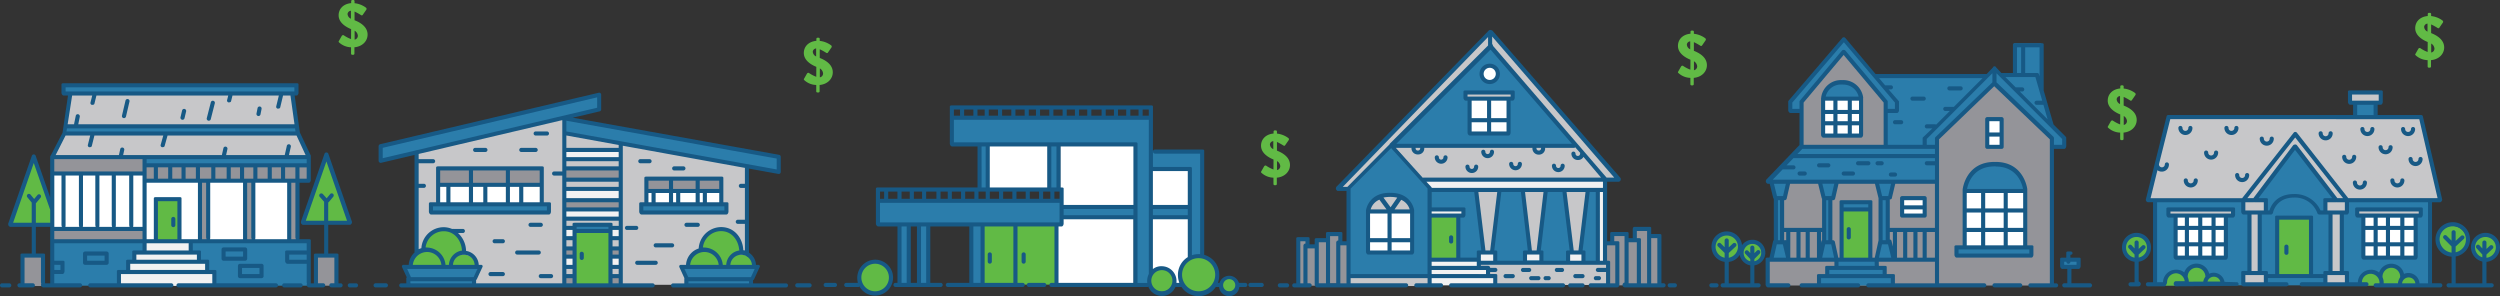 <svg xmlns="http://www.w3.org/2000/svg" width="1008.46" height="119.46" viewBox="0 0 1008.46 119.46">
  <rect x="0" y="0" width="1008.46" height="119.46" fill="#333333" stroke="none"/>
  <g id="NAR_HSA_WealthGains_Webtool_Illos_v1-01" transform="translate(-1.61 -9.04)">
    <g id="Layer_2">
      <path id="Path_289" data-name="Path 289" d="M981.88,124.14H870.67V89.67h40.47l16.18-21.21,16.33,21.21h38.23Z" fill="#2b7dab"/>
      <path id="Path_290" data-name="Path 290" d="M715.72,82.55h67.12v31.26H715.72l2-7.46V89.32Z" fill="#949499"/>
      <rect id="Rectangle_156" data-name="Rectangle 156" width="52.33" height="8.51" transform="translate(598.02 115.49)" fill="#c7c7c9"/>
      <rect id="Rectangle_157" data-name="Rectangle 157" width="67.12" height="29.72" transform="translate(578.91 85.21)" fill="#2b7dab"/>
      <rect id="Rectangle_158" data-name="Rectangle 158" width="15.49" height="27.49" transform="translate(465.88 96.51)" fill="#fff"/>
      <path id="Path_291" data-name="Path 291" d="M252.02,124.42H229.51V62.46l22.51,4Z" fill="#c7c7c9"/>
      <rect id="Rectangle_159" data-name="Rectangle 159" width="58.05" height="24.14" transform="translate(60.12 82.14)" fill="#fff"/>
      <rect id="Rectangle_160" data-name="Rectangle 160" width="10.33" height="17.58" transform="translate(64.02 88.97)" fill="#61ba45"/>
      <rect id="Rectangle_161" data-name="Rectangle 161" width="14.51" height="22.33" transform="translate(233.42 101.81)" fill="#61ba45"/>
      <rect id="Rectangle_162" data-name="Rectangle 162" width="29.86" height="24.56" transform="translate(397.79 99.3)" fill="#61ba45"/>
      <rect id="Rectangle_163" data-name="Rectangle 163" width="11.72" height="18.7" transform="translate(578.07 95.39)" fill="#61ba45"/>
      <rect id="Rectangle_164" data-name="Rectangle 164" width="11.44" height="20.44" transform="translate(744.53 93.58)" fill="#61ba45"/>
      <rect id="Rectangle_165" data-name="Rectangle 165" width="13.33" height="23.65" transform="translate(920.35 96.79)" fill="#61ba45"/>
      <g id="Group_89" data-name="Group 89">
        <path id="Path_292" data-name="Path 292" d="M325.99,40.74l1.07-1.89c.22-.4.6-.57.94-.32a13.89,13.89,0,0,0,2.88,1.49L330.9,36c-2.16-.87-5.04-2.63-5.04-5.58,0-2.48,1.76-4.59,5.06-4.91v-.79a.469.469,0,0,1,.47-.47h.42a.469.469,0,0,1,.47.47v.82a9.4,9.4,0,0,1,4.61,1.81.62.62,0,0,1,.15.79l-1.44,2.08a.458.458,0,0,1-.67.15,22.328,22.328,0,0,0-2.65-1.46v3.5c1.93.77,5.26,2.43,5.26,5.8,0,2.55-2.03,4.81-5.31,5.11V45.9a.466.466,0,0,1-.47.45h-.42a.466.466,0,0,1-.47-.45V43.32a7.413,7.413,0,0,1-4.76-1.89C325.87,41.19,325.77,41.09,325.99,40.74Zm4.84-12.15a1.437,1.437,0,0,0-1.36,1.29,2.229,2.229,0,0,0,1.36,1.93Zm2.8,10.12a2.581,2.581,0,0,0-1.31-2.08v3.62A1.6,1.6,0,0,0,333.63,38.71Z" fill="#61ba45"/>
      </g>
      <g id="Group_90" data-name="Group 90">
        <path id="Path_293" data-name="Path 293" d="M510.41,78.13l1.07-1.89c.22-.4.6-.57.94-.32a13.891,13.891,0,0,0,2.88,1.49l.03-4.02c-2.16-.87-5.04-2.63-5.04-5.58,0-2.48,1.76-4.59,5.06-4.91v-.79a.469.469,0,0,1,.47-.47h.42a.469.469,0,0,1,.47.47v.82a9.4,9.4,0,0,1,4.61,1.81.62.62,0,0,1,.15.79l-1.44,2.08a.458.458,0,0,1-.67.15,22.325,22.325,0,0,0-2.65-1.46v3.5c1.93.77,5.26,2.43,5.26,5.8,0,2.55-2.03,4.81-5.31,5.11v2.58a.466.466,0,0,1-.47.45h-.42a.466.466,0,0,1-.47-.45V80.71a7.413,7.413,0,0,1-4.76-1.89C510.28,78.58,510.18,78.48,510.41,78.13Zm4.83-12.15a1.437,1.437,0,0,0-1.36,1.29,2.229,2.229,0,0,0,1.36,1.93Zm2.81,10.12a2.581,2.581,0,0,0-1.31-2.08v3.62A1.614,1.614,0,0,0,518.05,76.1Z" fill="#61ba45"/>
      </g>
      <g id="Group_91" data-name="Group 91">
        <path id="Path_294" data-name="Path 294" d="M678.59,37.87l1.07-1.89c.22-.4.6-.57.94-.32a13.891,13.891,0,0,0,2.88,1.49l.03-4.02c-2.16-.87-5.04-2.63-5.04-5.58,0-2.48,1.76-4.59,5.06-4.91v-.79a.469.469,0,0,1,.47-.47h.42a.469.469,0,0,1,.47.47v.82a9.4,9.4,0,0,1,4.61,1.81.62.62,0,0,1,.15.79l-1.44,2.08a.458.458,0,0,1-.67.15,22.324,22.324,0,0,0-2.65-1.46v3.5c1.93.77,5.26,2.43,5.26,5.8,0,2.55-2.03,4.81-5.31,5.11v2.58a.466.466,0,0,1-.47.45h-.42a.466.466,0,0,1-.47-.45V40.45a7.413,7.413,0,0,1-4.76-1.89C678.46,38.32,678.36,38.22,678.59,37.87Zm4.83-12.15a1.437,1.437,0,0,0-1.36,1.29,2.229,2.229,0,0,0,1.36,1.93Zm2.81,10.12a2.581,2.581,0,0,0-1.31-2.08v3.62A1.614,1.614,0,0,0,686.23,35.84Z" fill="#61ba45"/>
      </g>
      <g id="Group_92" data-name="Group 92">
        <path id="Path_295" data-name="Path 295" d="M851.96,59.95l1.07-1.89c.22-.4.6-.57.94-.32a13.891,13.891,0,0,0,2.88,1.49l.03-4.02c-2.16-.87-5.04-2.63-5.04-5.58,0-2.48,1.76-4.59,5.06-4.91v-.79a.469.469,0,0,1,.47-.47h.42a.469.469,0,0,1,.47.47v.82a9.4,9.4,0,0,1,4.61,1.81.62.62,0,0,1,.15.79l-1.44,2.08a.458.458,0,0,1-.67.15,22.324,22.324,0,0,0-2.65-1.46v3.5c1.93.77,5.26,2.43,5.26,5.8,0,2.55-2.03,4.81-5.31,5.11v2.58a.466.466,0,0,1-.47.45h-.42a.466.466,0,0,1-.47-.45V62.53a7.413,7.413,0,0,1-4.76-1.89C851.84,60.4,851.74,60.3,851.96,59.95Zm4.84-12.16a1.437,1.437,0,0,0-1.36,1.29,2.229,2.229,0,0,0,1.36,1.93Zm2.8,10.12a2.581,2.581,0,0,0-1.31-2.08v3.62A1.6,1.6,0,0,0,859.6,57.91Z" fill="#61ba45"/>
      </g>
      <g id="Group_93" data-name="Group 93">
        <path id="Path_296" data-name="Path 296" d="M975.99,30.73l1.07-1.89c.22-.4.6-.57.94-.32a13.891,13.891,0,0,0,2.88,1.49l.03-4.02c-2.16-.87-5.04-2.63-5.04-5.58,0-2.48,1.76-4.59,5.06-4.91v-.8a.469.469,0,0,1,.47-.47h.42a.469.469,0,0,1,.47.47v.82a9.4,9.4,0,0,1,4.61,1.81.62.62,0,0,1,.15.79l-1.44,2.08a.458.458,0,0,1-.67.15,22.325,22.325,0,0,0-2.65-1.46v3.5c1.93.77,5.26,2.43,5.26,5.8,0,2.55-2.03,4.81-5.31,5.11v2.58a.466.466,0,0,1-.47.45h-.42a.466.466,0,0,1-.47-.45V33.3a7.413,7.413,0,0,1-4.76-1.89C975.87,31.17,975.77,31.08,975.99,30.73Zm4.84-12.16a1.437,1.437,0,0,0-1.36,1.29,2.229,2.229,0,0,0,1.36,1.93Zm2.8,10.12a2.581,2.581,0,0,0-1.31-2.08v3.62A1.6,1.6,0,0,0,983.63,28.69Z" fill="#61ba45"/>
      </g>
      <g id="Group_94" data-name="Group 94">
        <path id="Path_297" data-name="Path 297" d="M138.33,25.53l1.07-1.89c.22-.4.6-.57.94-.32a13.89,13.89,0,0,0,2.88,1.49l.03-4.02c-2.16-.87-5.04-2.63-5.04-5.58,0-2.48,1.76-4.59,5.06-4.91V9.51a.469.469,0,0,1,.47-.47h.42a.469.469,0,0,1,.47.47v.82a9.4,9.4,0,0,1,4.61,1.81.62.62,0,0,1,.15.79l-1.44,2.08a.458.458,0,0,1-.67.15,22.328,22.328,0,0,0-2.65-1.46v3.5c1.93.77,5.26,2.43,5.26,5.8,0,2.55-2.03,4.81-5.31,5.11v2.58a.466.466,0,0,1-.47.45h-.42a.466.466,0,0,1-.47-.45V28.11a7.413,7.413,0,0,1-4.76-1.89C138.2,25.98,138.11,25.88,138.33,25.53Zm4.84-12.15a1.437,1.437,0,0,0-1.36,1.29,2.229,2.229,0,0,0,1.36,1.93Zm2.8,10.12a2.581,2.581,0,0,0-1.31-2.08v3.62A1.614,1.614,0,0,0,145.97,23.5Z" fill="#61ba45"/>
      </g>
      <rect id="Rectangle_166" data-name="Rectangle 166" width="103.26" height="18.14" transform="translate(22.86 106.14)" fill="#2b7dab"/>
      <rect id="Rectangle_167" data-name="Rectangle 167" width="93.25" height="2.99" transform="translate(27.86 43.62)" fill="#2b7dab"/>
      <rect id="Rectangle_168" data-name="Rectangle 168" width="93.25" height="2.99" transform="translate(27.86 59.81)" fill="#2b7dab"/>
      <rect id="Rectangle_169" data-name="Rectangle 169" width="66.15" height="2.98" transform="translate(59.96 72.51)" fill="#2b7dab"/>
      <rect id="Rectangle_170" data-name="Rectangle 170" width="66.15" height="5.95" transform="translate(59.96 76)" fill="#949499"/>
      <path id="Path_298" data-name="Path 298" d="M22.66,99.7H5.68l9.51-26.91,7.47,21.07Z" fill="#61ba45"/>
      <path id="Path_299" data-name="Path 299" d="M142.7,98.86H123.73l9.5-26.91,7.47,21.07Z" fill="#61ba45"/>
      <rect id="Rectangle_171" data-name="Rectangle 171" width="37.24" height="6.68" transform="translate(22.57 72.51)" fill="#949499"/>
      <rect id="Rectangle_172" data-name="Rectangle 172" width="37.24" height="4.68" transform="translate(22.57 101.72)" fill="#949499"/>
      <path id="Path_300" data-name="Path 300" d="M121.12,59.84H27.86l2-12.73h89.26Z" fill="#c7c7c9"/>
      <path id="Path_301" data-name="Path 301" d="M125.88,72.26H23.09l5.12-9.52h93.55Z" fill="#c7c7c9"/>
      <rect id="Rectangle_173" data-name="Rectangle 173" width="18.7" height="4.66" transform="translate(59.84 106.36)" fill="#f2f2f2"/>
      <rect id="Rectangle_174" data-name="Rectangle 174" width="26.43" height="3.9" transform="translate(55.97 111.12)" fill="#f2f2f2"/>
      <rect id="Rectangle_175" data-name="Rectangle 175" width="31.51" height="4.19" transform="translate(53.43 114.83)" fill="#f2f2f2"/>
      <rect id="Rectangle_176" data-name="Rectangle 176" width="38.49" height="5" transform="translate(49.94 119.36)" fill="#f2f2f2"/>
      <rect id="Rectangle_177" data-name="Rectangle 177" width="3.07" height="24.28" transform="translate(82.3 81.86)" fill="#949499"/>
      <rect id="Rectangle_178" data-name="Rectangle 178" width="3.35" height="24.28" transform="translate(100.58 81.86)" fill="#949499"/>
      <rect id="Rectangle_179" data-name="Rectangle 179" width="3.21" height="24.56" transform="translate(118.44 81.72)" fill="#949499"/>
      <rect id="Rectangle_180" data-name="Rectangle 180" width="8.51" height="12.56" transform="translate(128.91 111.72)" fill="#949499"/>
      <rect id="Rectangle_181" data-name="Rectangle 181" width="8.51" height="12.42" transform="translate(10.44 112)" fill="#949499"/>
      <rect id="Rectangle_182" data-name="Rectangle 182" width="37.12" height="22.88" transform="translate(22.86 78.65)" fill="#fff"/>
      <rect id="Rectangle_183" data-name="Rectangle 183" width="14.14" height="2.98" transform="translate(233.6 99.3)" fill="#2b7dab"/>
      <rect id="Rectangle_184" data-name="Rectangle 184" width="22.33" height="4.28" transform="translate(229.51 69.16)" fill="#f2f2f2"/>
      <rect id="Rectangle_185" data-name="Rectangle 185" width="23.07" height="4.28" transform="translate(229.14 77.16)" fill="#949499"/>
      <rect id="Rectangle_186" data-name="Rectangle 186" width="21.4" height="4.84" transform="translate(229.88 84.53)" fill="#f2f2f2"/>
      <rect id="Rectangle_187" data-name="Rectangle 187" width="22.88" height="3.91" transform="translate(229.14 89.81)" fill="#949499"/>
      <rect id="Rectangle_188" data-name="Rectangle 188" width="22.51" height="3.72" transform="translate(229.51 93.53)" fill="#f2f2f2"/>
      <rect id="Rectangle_189" data-name="Rectangle 189" width="3.56" height="4.33" transform="translate(248.42 100.9)" fill="#f2f2f2"/>
      <rect id="Rectangle_190" data-name="Rectangle 190" width="3.14" height="3.7" transform="translate(229.79 100.97)" fill="#f2f2f2"/>
      <rect id="Rectangle_191" data-name="Rectangle 191" width="3" height="2.65" transform="translate(248.42 109.62)" fill="#949499"/>
      <rect id="Rectangle_192" data-name="Rectangle 192" width="3.28" height="2.58" transform="translate(229.65 109.62)" fill="#949499"/>
      <rect id="Rectangle_193" data-name="Rectangle 193" width="3.28" height="4.12" transform="translate(248.35 112.76)" fill="#f2f2f2"/>
      <rect id="Rectangle_194" data-name="Rectangle 194" width="3.49" height="3.42" transform="translate(229.51 113.11)" fill="#f2f2f2"/>
      <rect id="Rectangle_195" data-name="Rectangle 195" width="3.42" height="2.86" transform="translate(229.65 121)" fill="#949499"/>
      <rect id="Rectangle_196" data-name="Rectangle 196" width="3.84" height="3.07" transform="translate(248.14 120.86)" fill="#949499"/>
      <path id="Path_302" data-name="Path 302" d="M169.6,70.46l59.54-14v67.21H169.6Z" fill="#c7c7c9"/>
      <path id="Path_303" data-name="Path 303" d="M302.63,75.93l-50.98-9v57h50.98Z" fill="#c7c7c9"/>
      <rect id="Rectangle_197" data-name="Rectangle 197" width="34.6" height="3.35" transform="translate(259.84 91.3)" fill="#2b7dab"/>
      <rect id="Rectangle_198" data-name="Rectangle 198" width="47.44" height="3.35" transform="translate(175.37 91.11)" fill="#2b7dab"/>
      <path id="Path_304" data-name="Path 304" d="M155.28,67.86v6.51l88-21.21-.19-6.14Z" fill="#2b7dab"/>
      <path id="Path_305" data-name="Path 305" d="M315.84,78.09l-.38-5.4L229.14,56.46l.37,6Z" fill="#2b7dab"/>
      <rect id="Rectangle_199" data-name="Rectangle 199" width="30.51" height="5.21" transform="translate(262.26 80.88)" fill="#949499"/>
      <rect id="Rectangle_200" data-name="Rectangle 200" width="41.67" height="6.7" transform="translate(178.79 76.79)" fill="#949499"/>
      <circle id="Ellipse_47" data-name="Ellipse 47" cx="7.81" cy="7.81" r="7.81" transform="translate(172.4 101.16)" fill="#61ba45"/>
      <circle id="Ellipse_48" data-name="Ellipse 48" cx="6.14" cy="6.14" r="6.14" transform="translate(167.19 110.46)" fill="#61ba45"/>
      <circle id="Ellipse_49" data-name="Ellipse 49" cx="5.4" cy="5.4" r="5.4" transform="translate(183.18 111.76)" fill="#61ba45"/>
      <path id="Path_306" data-name="Path 306" d="M192.72,123.74H167.14l-2-7.51h29.58Z" fill="#2b7dab"/>
      <circle id="Ellipse_50" data-name="Ellipse 50" cx="7.81" cy="7.81" r="7.81" transform="translate(284.4 101.16)" fill="#61ba45"/>
      <circle id="Ellipse_51" data-name="Ellipse 51" cx="6.14" cy="6.14" r="6.14" transform="translate(279.19 110.46)" fill="#61ba45"/>
      <circle id="Ellipse_52" data-name="Ellipse 52" cx="5.4" cy="5.4" r="5.4" transform="translate(295.18 111.76)" fill="#61ba45"/>
      <path id="Path_307" data-name="Path 307" d="M304.72,123.74H279.14l-2-7.51h29.58Z" fill="#2b7dab"/>
      <rect id="Rectangle_201" data-name="Rectangle 201" width="41.86" height="7.95" transform="translate(178.44 83.25)" fill="#fff"/>
      <rect id="Rectangle_202" data-name="Rectangle 202" width="30.14" height="5.72" transform="translate(262.3 86.04)" fill="#fff"/>
      <rect id="Rectangle_203" data-name="Rectangle 203" width="74.09" height="9.77" transform="translate(355.79 89.95)" fill="#2b7dab"/>
      <rect id="Rectangle_204" data-name="Rectangle 204" width="79.95" height="10.6" transform="translate(385.79 56.46)" fill="#2b7dab"/>
      <rect id="Rectangle_205" data-name="Rectangle 205" width="6.14" height="58.47" transform="translate(459.46 65.11)" fill="#2b7dab"/>
      <rect id="Rectangle_206" data-name="Rectangle 206" width="5.16" height="42.28" transform="translate(481.65 70.58)" fill="#2b7dab"/>
      <rect id="Rectangle_207" data-name="Rectangle 207" width="17.02" height="7.4" transform="translate(466.02 69.86)" fill="#2b7dab"/>
      <rect id="Rectangle_208" data-name="Rectangle 208" width="51.21" height="4.6" transform="translate(429.74 92.18)" fill="#2b7dab"/>
      <rect id="Rectangle_209" data-name="Rectangle 209" width="3.63" height="17.86" transform="translate(396.53 67.21)" fill="#2b7dab"/>
      <rect id="Rectangle_210" data-name="Rectangle 210" width="4.19" height="18.14" transform="translate(424.72 67.21)" fill="#2b7dab"/>
      <rect id="Rectangle_211" data-name="Rectangle 211" width="4.6" height="24" transform="translate(393.46 99.3)" fill="#2b7dab"/>
      <rect id="Rectangle_212" data-name="Rectangle 212" width="3.77" height="24.98" transform="translate(364.3 99.16)" fill="#2b7dab"/>
      <rect id="Rectangle_213" data-name="Rectangle 213" width="4.05" height="24.98" transform="translate(372.12 99.44)" fill="#2b7dab"/>
      <circle id="Ellipse_53" data-name="Ellipse 53" cx="6.28" cy="6.28" r="6.28" transform="translate(348.25 114.65)" fill="#61ba45"/>
      <circle id="Ellipse_54" data-name="Ellipse 54" cx="4.74" cy="4.74" r="4.74" transform="translate(465.47 117.3)" fill="#61ba45"/>
      <circle id="Ellipse_55" data-name="Ellipse 55" cx="7.26" cy="7.26" r="7.26" transform="translate(477.88 112.55)" fill="#61ba45"/>
      <circle id="Ellipse_56" data-name="Ellipse 56" cx="2.93" cy="2.93" r="2.93" transform="translate(494.49 120.93)" fill="#61ba45"/>
      <rect id="Rectangle_214" data-name="Rectangle 214" width="24.98" height="18.7" transform="translate(400.02 66.93)" fill="#fff"/>
      <rect id="Rectangle_215" data-name="Rectangle 215" width="30.16" height="25.12" transform="translate(429.3 66.93)" fill="#fff"/>
      <rect id="Rectangle_216" data-name="Rectangle 216" width="15.21" height="15.77" transform="translate(466.3 76.97)" fill="#fff"/>
      <path id="Path_308" data-name="Path 308" d="M428.07,124.55h30.84V96.65H429.88v2.79l-1.81.42Z" fill="#fff"/>
      <path id="Path_309" data-name="Path 309" d="M563.56,67.62h73.11L602.49,27.58Z" fill="#2b7dab"/>
      <path id="Path_310" data-name="Path 310" d="M545.42,84.93v35.44h32.79V85.07L563.56,67.63C563.56,67.62,544.86,84.93,545.42,84.93Z" fill="#2b7dab"/>
      <path id="Path_311" data-name="Path 311" d="M602.63,22l-.14,5.58L545.42,84.93h-3.77Z" fill="#c7c7c9"/>
      <path id="Path_312" data-name="Path 312" d="M649.09,81.72l5.44-.14L602.63,22l-.14,5.58Z" fill="#c7c7c9"/>
      <path id="Path_313" data-name="Path 313" d="M629.56,81.16l19.53.56-12.42-14.1H563.56l12.28,14.1Z" fill="#c7c7c9"/>
      <path id="Path_314" data-name="Path 314" d="M576.25,81.44h72.84v4.05H578.25Z" fill="#f2f2f2"/>
      <rect id="Rectangle_217" data-name="Rectangle 217" width="13.26" height="2.23" transform="translate(578.49 93.72)" fill="#f2f2f2"/>
      <rect id="Rectangle_218" data-name="Rectangle 218" width="6.84" height="3.91" transform="translate(598.02 110.88)" fill="#f2f2f2"/>
      <rect id="Rectangle_219" data-name="Rectangle 219" width="6.56" height="2.93" transform="translate(616.86 111.16)" fill="#f2f2f2"/>
      <rect id="Rectangle_220" data-name="Rectangle 220" width="6" height="3.63" transform="translate(634.16 111.16)" fill="#f2f2f2"/>
      <path id="Path_315" data-name="Path 315" d="M603.25,111.3h-3.34l-3-25.95h9.34Z" fill="#c7c7c9"/>
      <path id="Path_316" data-name="Path 316" d="M621.95,111.3H618.6l-3-25.95h9.35Z" fill="#c7c7c9"/>
      <path id="Path_317" data-name="Path 317" d="M638.84,111.3h-3.35l-3-25.95h9.35Z" fill="#c7c7c9"/>
      <rect id="Rectangle_221" data-name="Rectangle 221" width="2.23" height="28.88" transform="translate(646.58 85.62)" fill="#f2f2f2"/>
      <rect id="Rectangle_222" data-name="Rectangle 222" width="32.23" height="4.19" transform="translate(545.98 120.23)" fill="#c7c7c9"/>
      <rect id="Rectangle_223" data-name="Rectangle 223" width="18.98" height="2.23" transform="translate(593.14 46.14)" fill="#c7c7c9"/>
      <circle id="Ellipse_57" data-name="Ellipse 57" cx="2.93" cy="2.93" r="2.93" transform="translate(599.56 35.67)" fill="#fff"/>
      <rect id="Rectangle_224" data-name="Rectangle 224" width="16.05" height="13.95" transform="translate(594.25 48.79)" fill="#fff"/>
      <ellipse id="Ellipse_58" data-name="Ellipse 58" cx="8.51" cy="6.28" rx="8.51" ry="6.28" transform="translate(553.79 87.23)" fill="#c7c7c9"/>
      <rect id="Rectangle_225" data-name="Rectangle 225" width="17.44" height="16.33" transform="translate(553.51 94.14)" fill="#fff"/>
      <rect id="Rectangle_226" data-name="Rectangle 226" width="3.91" height="18.42" transform="translate(525.05 105.72)" fill="#949499"/>
      <rect id="Rectangle_227" data-name="Rectangle 227" width="4.19" height="15.77" transform="translate(528.25 108.51)" fill="#949499"/>
      <rect id="Rectangle_228" data-name="Rectangle 228" width="4.05" height="17.3" transform="translate(541.23 106.83)" fill="#949499"/>
      <rect id="Rectangle_229" data-name="Rectangle 229" width="4.6" height="20.09" transform="translate(537.46 103.35)" fill="#949499"/>
      <rect id="Rectangle_230" data-name="Rectangle 230" width="4.33" height="18.14" transform="translate(532.86 105.72)" fill="#949499"/>
      <rect id="Rectangle_231" data-name="Rectangle 231" width="4.47" height="19.81" transform="translate(666.81 103.9)" fill="#949499"/>
      <rect id="Rectangle_232" data-name="Rectangle 232" width="5.72" height="22.88" transform="translate(660.81 101.25)" fill="#949499"/>
      <rect id="Rectangle_233" data-name="Rectangle 233" width="4.74" height="18.14" transform="translate(657.88 105.86)" fill="#949499"/>
      <rect id="Rectangle_234" data-name="Rectangle 234" width="5.58" height="20.79" transform="translate(651.88 103.35)" fill="#949499"/>
      <rect id="Rectangle_235" data-name="Rectangle 235" width="3.21" height="16.88" transform="translate(650.63 107.25)" fill="#949499"/>
      <rect id="Rectangle_236" data-name="Rectangle 236" width="2.23" height="8.23" transform="translate(648.67 106.83)" fill="#949499"/>
      <rect id="Rectangle_237" data-name="Rectangle 237" width="19.95" height="3.35" transform="translate(578.35 113.81)" fill="#f2f2f2"/>
      <rect id="Rectangle_238" data-name="Rectangle 238" width="23.3" height="2.23" transform="translate(578.63 117.58)" fill="#f2f2f2"/>
      <rect id="Rectangle_239" data-name="Rectangle 239" width="26.23" height="3.35" transform="translate(578.35 120.79)" fill="#f2f2f2"/>
      <path id="Path_318" data-name="Path 318" d="M829.51,64.88,806.25,42.55,782.63,64.88v59.35h46.88Z" fill="#949499"/>
      <path id="Path_319" data-name="Path 319" d="M762.16,49.57,745.64,30.09,728.86,49.57V68.35h33.3Z" fill="#949499"/>
      <rect id="Rectangle_240" data-name="Rectangle 240" width="10.98" height="12.47" transform="translate(814.07 26.56)" fill="#2b7dab"/>
      <path id="Path_320" data-name="Path 320" d="M723.84,54.09l4.09-.19.93-4.33,16.78-19.48,16.52,19.48.56,4.15h3.91l.09-3.68L745.37,24.79,723.6,50.11Z" fill="#2b7dab"/>
      <path id="Path_321" data-name="Path 321" d="M782.84,68.18l.27-3.21,22.68-21.83,23.72,21.74-.07,3.3,4.67-.07.07-3.69-5.72-5.73-3.42-13.25-.06-18.07-10.61.14.28,11.3-5.79.21-2.72-2.09-2.86,2.51-44.79.21,8.23,10.39-.09,3.68h-3.91l-.56,14.63Z" fill="#2b7dab"/>
      <path id="Path_322" data-name="Path 322" d="M782.98,72.02l-.07,10.4-67.82-.07,9.7-10.61Z" fill="#2b7dab"/>
      <path id="Path_323" data-name="Path 323" d="M782.84,68.18l-54.42.28-3.14,3.14,57.7.42Z" fill="#2b7dab"/>
      <rect id="Rectangle_241" data-name="Rectangle 241" width="11.37" height="2.93" transform="translate(744.53 90.51)" fill="#2b7dab"/>
      <path id="Path_324" data-name="Path 324" d="M715.72,82.55l2,6.77v17.03l-2,7.46,7.46.21-2.09-7.4-.77-.9.14-17.1.84.07,1.68-6.2Z" fill="#2b7dab"/>
      <path id="Path_325" data-name="Path 325" d="M735.18,82.55l2,6.77v17.03l-2,7.46,7.47.21-2.09-7.4-.77-.9.14-17.1.84.07,1.67-6.2Z" fill="#2b7dab"/>
      <path id="Path_326" data-name="Path 326" d="M758.28,82.55l2,6.77v17.03l-2,7.46,7.46.21-2.09-7.4-.77-.9.14-17.1.84.07,1.67-6.2Z" fill="#2b7dab"/>
      <rect id="Rectangle_242" data-name="Rectangle 242" width="8.86" height="7.19" transform="translate(769.02 89.11)" fill="#fff"/>
      <rect id="Rectangle_243" data-name="Rectangle 243" width="67.88" height="10.4" transform="translate(714.88 113.81)" fill="#949499"/>
      <rect id="Rectangle_244" data-name="Rectangle 244" width="16.05" height="2.65" transform="translate(742.51 114.02)" fill="#2b7dab"/>
      <rect id="Rectangle_245" data-name="Rectangle 245" width="22.88" height="3.21" transform="translate(738.81 117.09)" fill="#2b7dab"/>
      <rect id="Rectangle_246" data-name="Rectangle 246" width="29.72" height="3.91" transform="translate(735.39 120.3)" fill="#2b7dab"/>
      <ellipse id="Ellipse_59" data-name="Ellipse 59" cx="7.4" cy="6.7" rx="7.4" ry="6.7" transform="translate(737.13 42.09)" fill="#2b7dab"/>
      <ellipse id="Ellipse_60" data-name="Ellipse 60" cx="12.14" cy="10.88" rx="12.14" ry="10.88" transform="translate(794.21 75.3)" fill="#2b7dab"/>
      <rect id="Rectangle_247" data-name="Rectangle 247" width="15.35" height="14.93" transform="translate(737 48.65)" fill="#fff"/>
      <rect id="Rectangle_248" data-name="Rectangle 248" width="6.14" height="11.3" transform="translate(803 56.88)" fill="#fff"/>
      <rect id="Rectangle_249" data-name="Rectangle 249" width="24.42" height="22.88" transform="translate(794.21 85.9)" fill="#fff"/>
      <rect id="Rectangle_250" data-name="Rectangle 250" width="30" height="3.63" transform="translate(790.86 108.65)" fill="#2b7dab"/>
      <rect id="Rectangle_251" data-name="Rectangle 251" width="6.14" height="2.51" transform="translate(833.7 113.81)" fill="#2b7dab"/>
      <circle id="Ellipse_61" data-name="Ellipse 61" cx="5.44" cy="5.44" r="5.44" transform="translate(692.49 103.49)" fill="#61ba45"/>
      <circle id="Ellipse_62" data-name="Ellipse 62" cx="4.47" cy="4.47" r="4.47" transform="translate(703.92 106.55)" fill="#61ba45"/>
      <circle id="Ellipse_63" data-name="Ellipse 63" cx="5.02" cy="5.02" r="5.02" transform="translate(858.4 103.49)" fill="#61ba45"/>
      <circle id="Ellipse_64" data-name="Ellipse 64" cx="5.86" cy="5.86" r="5.86" transform="translate(984.95 100.14)" fill="#61ba45"/>
      <circle id="Ellipse_65" data-name="Ellipse 65" cx="4.92" cy="4.92" r="4.92" transform="translate(999.32 103.62)" fill="#61ba45"/>
      <path id="Path_327" data-name="Path 327" d="M978.65,56.32H876.02l-8,33.63h43.12l16.18-21.49L944,89.6l41.65.35Z" fill="#c7c7c9"/>
      <rect id="Rectangle_252" data-name="Rectangle 252" width="12.28" height="4.19" transform="translate(949.93 46.14)" fill="#c7c7c9"/>
      <rect id="Rectangle_253" data-name="Rectangle 253" width="8.23" height="5.44" transform="translate(951.6 50.74)" fill="#2b7dab"/>
      <rect id="Rectangle_254" data-name="Rectangle 254" width="26.37" height="2.79" transform="translate(876.11 93.3)" fill="#c7c7c9"/>
      <rect id="Rectangle_255" data-name="Rectangle 255" width="25.95" height="2.65" transform="translate(952.3 93.44)" fill="#c7c7c9"/>
      <rect id="Rectangle_256" data-name="Rectangle 256" width="9.21" height="5.16" transform="translate(906.39 89.67)" fill="#c7c7c9"/>
      <rect id="Rectangle_257" data-name="Rectangle 257" width="8.65" height="5.16" transform="translate(939.46 89.67)" fill="#c7c7c9"/>
      <rect id="Rectangle_258" data-name="Rectangle 258" width="9.35" height="4.88" transform="translate(906.25 118.97)" fill="#c7c7c9"/>
      <rect id="Rectangle_259" data-name="Rectangle 259" width="8.79" height="4.47" transform="translate(939.6 119.11)" fill="#c7c7c9"/>
      <rect id="Rectangle_260" data-name="Rectangle 260" width="4.47" height="24.98" transform="translate(941.7 94.42)" fill="#c7c7c9"/>
      <rect id="Rectangle_261" data-name="Rectangle 261" width="4.6" height="24.56" transform="translate(908.77 94.83)" fill="#c7c7c9"/>
      <rect id="Rectangle_262" data-name="Rectangle 262" width="21.35" height="16.6" transform="translate(954.81 96.67)" fill="#fff"/>
      <rect id="Rectangle_263" data-name="Rectangle 263" width="20.65" height="17.3" transform="translate(879.04 95.81)" fill="#fff"/>
      <path id="Path_328" data-name="Path 328" d="M882.67,123.49c0-2.7,2.19-6.88,4.88-6.88s4.88,4.19,4.88,6.88" fill="#61ba45"/>
      <path id="Path_329" data-name="Path 329" d="M891.18,124a3.77,3.77,0,0,1,7.54,0" fill="#61ba45"/>
      <path id="Path_330" data-name="Path 330" d="M874.02,124.28c0-2.85,2.31-6.16,5.16-6.16s5.16,3.31,5.16,6.16" fill="#61ba45"/>
      <path id="Path_331" data-name="Path 331" d="M961.37,123.49c0-2.7,2.19-6.88,4.88-6.88s4.88,4.19,4.88,6.88" fill="#61ba45"/>
      <path id="Path_332" data-name="Path 332" d="M969.88,124a3.77,3.77,0,0,1,7.54,0" fill="#61ba45"/>
      <path id="Path_333" data-name="Path 333" d="M952.72,124.28c0-2.85,2.31-6.16,5.16-6.16s5.16,3.31,5.16,6.16" fill="#61ba45"/>
    </g>
    <g id="Layer_1">
      <g id="Group_95" data-name="Group 95">
        <path id="Path_334" data-name="Path 334" d="M857.59,108.83a5.825,5.825,0,0,0,5.07,5.8v8.27h-1.62a.83.83,0,1,0,0,1.66h3.31a.953.953,0,0,0,.81-.98,1.022,1.022,0,0,0-.84-.98v-7.99a5.785,5.785,0,0,0,4.98-5.78,5.855,5.855,0,1,0-11.71,0Zm10.05,0a4.046,4.046,0,0,1-3.33,4.1v-1.2l2.52-2.39a.834.834,0,0,0,.04-1.17.846.846,0,0,0-1.18-.03l-1.37,1.3v-2.57a.83.83,0,0,0-1.66,0v2.39L861.5,108a.8.8,0,0,0-1.16-.04.825.825,0,0,0-.06,1.17l2.37,2.58v1.26a4.08,4.08,0,0,1-3.42-4.13,4.205,4.205,0,0,1,8.41-.01Z" fill="#175985"/>
        <path id="Path_335" data-name="Path 335" d="M1010.07,108.83a5.86,5.86,0,1,0-11.72,0,6.016,6.016,0,0,0,4.6,5.72v8.77H992.19V112.5a6.965,6.965,0,1,0-8.14-6.86,6.883,6.883,0,0,0,6.49,6.94v10.73h-1.21a.83.83,0,1,0,0,1.66h17.38a.83.83,0,1,0,0-1.66h-2.1v-8.65A5.979,5.979,0,0,0,1010.07,108.83Zm-18.71-6.92a.828.828,0,0,0-.83.83v3.38l-1.99-2.01a.827.827,0,0,0-1.17,1.17l3.16,3.18v2.47a5.5,5.5,0,0,1-4.83-5.29,5.31,5.31,0,1,1,10.62,0,5.2,5.2,0,0,1-4.14,5.17v-2.33l3.29-3.06a.834.834,0,0,0,.05-1.17.846.846,0,0,0-1.18-.04l-2.16,2v-3.48A.811.811,0,0,0,991.36,101.91Zm12.42,4.14a.828.828,0,0,0-.83.83v2.39l-1.16-1.27a.8.8,0,0,0-1.16-.04.825.825,0,0,0-.06,1.17l2.37,2.58v1.14a4.256,4.256,0,0,1-2.94-4.01,4.2,4.2,0,0,1,8.4,0,4.259,4.259,0,0,1-3.8,4.18v-1.28l2.52-2.39a.834.834,0,0,0,.04-1.17.846.846,0,0,0-1.18-.03l-1.37,1.3v-2.57A.828.828,0,0,0,1003.78,106.05Z" fill="#175985"/>
        <path id="Path_336" data-name="Path 336" d="M875.59,55.92l-8.35,33.44a1.07,1.07,0,0,0,.15.82.975.975,0,0,0,.65.43h2.06v32.28h-2.04a.83.83,0,1,0,0,1.66h6.62c.43,0,.77-.47.82-.89a.975.975,0,0,0,.27-.69,3.682,3.682,0,0,1,3.56-3.69,3.623,3.623,0,0,1,3.55,3.19h-3.62c-.46,0-.83.57-.82,1.03s.37,1.04.83,1.04h0l24.54-.22a.728.728,0,0,0,.82-.72.741.741,0,0,0-.83-.72h0l-4.86-.14a4.441,4.441,0,0,0-4.29-3.68,4.339,4.339,0,0,0-1.91.41,5.212,5.212,0,0,0-10.03-.54,5.059,5.059,0,0,0-3.38-1.1,5.23,5.23,0,0,0-5.2,5.05h-2.38V90.62h33.93v3.83c0,.46.4,1.13.86,1.13h1.62v22.76h-1.62c-.46,0-.86.07-.86.52v4.55c0,.46.4,1.13.86,1.13h17.38a.83.83,0,1,0,0-1.66h-7.48v-1.66h22.35v1.66h-8.66a.83.83,0,1,0,0,1.66H956.2a.83.83,0,1,0,0-1.66h-1.83a3.512,3.512,0,0,1,3.54-3.4,3.631,3.631,0,0,1,3.56,3.64c0,.04.01.18.01.18h-1.56a.83.83,0,1,0,0,1.66h26.07a.83.83,0,1,0,0-1.66h-3.34V90.62h3.26c.25,0,.49-.27.65-.47a.979.979,0,0,0,.16-.78l-7.77-33.41a.738.738,0,0,0-.81-.53H960.72V51.29h1.27c.46,0,.79-.68.79-1.13V46.02c0-.46-.34-.52-.79-.52H949.6c-.46,0-.86.07-.86.52v4.14c0,.46.4,1.13.86,1.13h1.21v4.14H876.4C876.02,55.45,875.68,55.55,875.59,55.92Zm19.07,64.74a2.721,2.721,0,0,1,2.6,1.95l-5.2.01A2.712,2.712,0,0,1,894.66,120.66Zm-10.56-.06a3.56,3.56,0,1,1,7.12,0c0,.03.01.06.01.09a4.257,4.257,0,0,0-.86,1.95l-5.82.01a5.008,5.008,0,0,0-.46-1.9C884.09,120.7,884.1,120.65,884.1,120.6Zm23.25-26.67V90.62h3.34a.881.881,0,0,0,.17-.02.585.585,0,0,0,.13.02h3.8v3.31Zm33.11,0V90.62h3.6c.02,0,.04-.01.06-.01s.06.01.09.01h3.28v3.31Zm4.97,1.66v22.76h-2.9V95.59Zm-29.77-6.62h-3L927.38,69.5l15,19.47h-2.72c-.46,0-.86.07-.86.52v4.44h-1.12a11.4,11.4,0,0,0-10.7-6.62c-7,0-9.29,4.55-9.9,6.62h-.63V89.49C916.46,89.03,916.12,88.97,915.66,88.97Zm28.81,0L928.2,67.69a.863.863,0,0,0-.99-.33.935.935,0,0,0-.7.44L910.59,88.96h-2.43l19.3-24.45,19.3,24.45h-2.29Zm-32.15,6.62v22.76h-2.48V95.59Zm2.48,27.31h-7.45V120h7.45Zm18.21-3.31h-12V97.66h12Zm5.8-.72v.72h-4.14V96.53c0-.46-.34-.52-.79-.52H920.22c-.46,0-.86.07-.86.52V119.6h-2.9v-.72c0-.46-.34-.52-.79-.52h-1.69V95.59h3.73a.965.965,0,0,0,.81-.82c.05-.24,1.25-6.03,8.47-6.03a9.569,9.569,0,0,1,9.36,6.16.95.95,0,0,0,.79.69h3.74v22.76h-1.21C939.21,118.35,938.81,118.42,938.81,118.87Zm8.69,4.03h-7.04V120h7.04Zm21.4.42h-5.76s.01-.22.01-.26a5.423,5.423,0,0,0-.48-2.24,1.086,1.086,0,0,0,.01-.18,3.56,3.56,0,1,1,7.12-.03c0,.03.01.2.01.23A5.182,5.182,0,0,0,968.9,123.32Zm1.67,0a2.7,2.7,0,0,1,5.36,0Zm10.45,0h-3.43a4.475,4.475,0,0,0-6.25-3.79,5.212,5.212,0,0,0-10.03-.57,5.05,5.05,0,0,0-3.37-1.1,5.223,5.223,0,0,0-5.2,5.05h-3.58v-4.03c0-.46-.34-.52-.79-.52H947.1V95.59h1.27c.46,0,.79-.68.79-1.13V90.63h31.87v32.69ZM950.39,49.65V47.17h10.76v2.48H950.39Zm8.69,1.66v4.14h-6.62V51.31ZM977.5,57.1l7.39,31.87H948.86L928.11,62.52a.858.858,0,0,0-1.3.08L906.06,88.98H869.12l2.77-11.28a2.789,2.789,0,0,0,1.8.57,2.872,2.872,0,0,0,2.84-2.88.845.845,0,0,0-.83-.85.82.82,0,0,0-.83.82,1.18,1.18,0,1,1-2.36-.01c0-.06-.01.03-.02-.03l4.57-18.21H977.5Z" fill="#175985"/>
        <path id="Path_337" data-name="Path 337" d="M923.91,111.84a.828.828,0,0,0,.83-.83v-2.48a.83.83,0,0,0-1.66,0v2.48A.828.828,0,0,0,923.91,111.84Z" fill="#175985"/>
        <path id="Path_338" data-name="Path 338" d="M879.25,113.8h20.28c.46,0,.79-.68.79-1.13V96.83h2.1c.46,0,.79-.68.79-1.13V93.22c0-.46-.34-.52-.79-.52H876.35c-.46,0-.86.07-.86.52V95.7c0,.46.4,1.13.86,1.13h2.04v15.83C878.39,113.12,878.79,113.8,879.25,113.8Zm3.69-1.66h-2.9v-3.72h2.9Zm0-5.38h-2.9v-4.97h2.9Zm0-6.62h-2.9V96.83h2.9Zm5.38,12H884.6v-3.72h3.72Zm0-5.38H884.6v-4.97h3.72Zm0-6.62H884.6V96.83h3.72Zm5.38,12h-3.72v-3.72h3.72Zm0-5.38h-3.72v-4.97h3.72Zm0-6.62h-3.72V96.83h3.72Zm4.96,12h-3.31v-3.72h3.31Zm0-5.38h-3.31v-4.97h3.31Zm0-6.62h-3.31V96.83h3.31Zm-21.52-4.96v-.83h24.42v.83Z" fill="#175985"/>
        <path id="Path_339" data-name="Path 339" d="M952.5,96.83h1.62v15.83c0,.46.4,1.13.86,1.13h21.11c.46,0,.79-.68.79-1.13V96.83h1.27c.46,0,.79-.68.79-1.13V93.22c0-.46-.34-.52-.79-.52H952.5c-.46,0-.86.07-.86.52V95.7C951.63,96.16,952.04,96.83,952.5,96.83Zm6.58,15.31h-3.31v-3.72h3.31Zm0-5.38h-3.31v-4.97h3.31Zm0-6.62h-3.31V96.83h3.31Zm4.97,12h-3.31v-3.72h3.31Zm0-5.38h-3.31v-4.97h3.31Zm0-6.62h-3.31V96.83h3.31Zm5.79,12H965.7v-3.72h4.14Zm0-5.38H965.7v-4.97h4.14Zm0-6.62H965.7V96.83h4.14Zm5.38,12H971.5v-3.72h3.72Zm0-5.38H971.5v-4.97h3.72Zm0-6.62H971.5V96.83h3.72Zm-21.93-5.79h24v.83h-24Z" fill="#175985"/>
        <path id="Path_340" data-name="Path 340" d="M901.74,63.5a2.838,2.838,0,0,0,2.84-2.84.83.83,0,0,0-1.66,0,1.18,1.18,0,1,1-2.36,0,.83.83,0,0,0-1.66,0A2.851,2.851,0,0,0,901.74,63.5Z" fill="#175985"/>
        <path id="Path_341" data-name="Path 341" d="M915.99,67.81a2.844,2.844,0,0,0,2.84-2.84.83.83,0,0,0-1.66,0,1.18,1.18,0,1,1-2.36,0,.83.83,0,0,0-1.66,0A2.845,2.845,0,0,0,915.99,67.81Z" fill="#175985"/>
        <path id="Path_342" data-name="Path 342" d="M972.99,63.93a2.838,2.838,0,0,0,2.84-2.84.83.83,0,0,0-1.66,0,1.18,1.18,0,1,1-2.36,0,.83.83,0,0,0-1.66,0A2.851,2.851,0,0,0,972.99,63.93Z" fill="#175985"/>
        <path id="Path_343" data-name="Path 343" d="M965.83,81.82a2.84,2.84,0,0,0,5.68,0,.83.83,0,0,0-1.66,0,1.18,1.18,0,1,1-2.36,0,.83.83,0,0,0-1.66,0Z" fill="#175985"/>
        <path id="Path_344" data-name="Path 344" d="M974.83,73.18a.83.83,0,0,0-1.66,0,2.84,2.84,0,0,0,5.68,0,.83.83,0,0,0-1.66,0,1.18,1.18,0,1,1-2.36,0Z" fill="#175985"/>
        <path id="Path_345" data-name="Path 345" d="M956.58,63.93a2.845,2.845,0,0,0,2.84-2.84.83.83,0,0,0-1.66,0,1.18,1.18,0,1,1-2.36,0,.83.83,0,0,0-1.66,0A2.851,2.851,0,0,0,956.58,63.93Z" fill="#175985"/>
        <path id="Path_346" data-name="Path 346" d="M949.24,75.15a2.844,2.844,0,0,0,2.84-2.84.83.83,0,0,0-1.66,0,1.18,1.18,0,1,1-2.36,0,.83.83,0,0,0-1.66,0A2.845,2.845,0,0,0,949.24,75.15Z" fill="#175985"/>
        <path id="Path_347" data-name="Path 347" d="M939.74,65.66a2.838,2.838,0,0,0,2.84-2.84.83.83,0,0,0-1.66,0,1.18,1.18,0,1,1-2.36,0,.83.83,0,0,0-1.66,0A2.851,2.851,0,0,0,939.74,65.66Z" fill="#175985"/>
        <path id="Path_348" data-name="Path 348" d="M903.22,79.66a2.84,2.84,0,0,0,5.68,0,.83.83,0,0,0-1.66,0,1.18,1.18,0,1,1-2.36,0,.83.83,0,0,0-1.66,0Z" fill="#175985"/>
        <path id="Path_349" data-name="Path 349" d="M950.72,82.68a2.84,2.84,0,0,0,5.68,0,.83.83,0,0,0-1.66,0,1.18,1.18,0,1,1-2.36,0,.83.83,0,0,0-1.66,0Z" fill="#175985"/>
        <path id="Path_350" data-name="Path 350" d="M883.17,63.5a2.845,2.845,0,0,0,2.84-2.84.83.83,0,0,0-1.66,0,1.18,1.18,0,1,1-2.36,0,.83.83,0,0,0-1.66,0A2.858,2.858,0,0,0,883.17,63.5Z" fill="#175985"/>
        <path id="Path_351" data-name="Path 351" d="M893.54,73.43a2.844,2.844,0,0,0,2.84-2.84.83.83,0,0,0-1.66,0,1.18,1.18,0,1,1-2.36,0,.83.83,0,0,0-1.66,0A2.845,2.845,0,0,0,893.54,73.43Z" fill="#175985"/>
        <path id="Path_352" data-name="Path 352" d="M963.92,71.27a2.838,2.838,0,0,0,2.84-2.84.83.83,0,0,0-1.66,0,1.18,1.18,0,1,1-2.36,0,.83.83,0,0,0-1.66,0A2.845,2.845,0,0,0,963.92,71.27Z" fill="#175985"/>
        <path id="Path_353" data-name="Path 353" d="M884.15,81.82a.83.83,0,0,0-1.66,0,2.84,2.84,0,0,0,5.68,0,.83.83,0,0,0-1.66,0,1.18,1.18,0,1,1-2.36,0Z" fill="#175985"/>
      </g>
      <g id="Group_96" data-name="Group 96">
        <path id="Path_354" data-name="Path 354" d="M835.11,112.97h-1.62c-.46,0-.86.07-.86.52v2.9c0,.46.4,1.13.86,1.13h2.04v5.79h-1.21a.83.83,0,1,0,0,1.66h10.35a.83.83,0,1,0,0-1.66h-7.48v-5.79h2.93c.46,0,.79-.68.79-1.13v-2.9c0-.46-.34-.52-.79-.52h-3.34v-1.13c.41,0,.84-.22.84-.68s-.35-.68-.81-.68h-.83c-.46,0-.86.07-.86.52v1.97Zm.86,2.48a.855.855,0,0,0,.83-.83h2.45v1.24h-4.97v-1.24h.86A.855.855,0,0,0,835.97,115.45Z" fill="#175985"/>
        <path id="Path_355" data-name="Path 355" d="M697.3,114.67v8.64h-.79a.83.83,0,1,0,0,1.66h14.48a.83.83,0,1,0,0-1.66H709.3v-7.22a5.194,5.194,0,1,0-4.99-8.17,6.172,6.172,0,1,0-7.01,6.75Zm11.22-7.24a3.538,3.538,0,0,1,3.53,3.54,3.475,3.475,0,0,1-2.75,3.45v-.89l2.18-2.21a.824.824,0,0,0-.01-1.17.845.845,0,0,0-1.18.01l-.99,1v-2.21a.83.83,0,0,0-1.66,0v2.17l-.82-.88a.828.828,0,0,0-1.2,1.14l2.03,2.15v.89a3.417,3.417,0,0,1-2.68-3.44A3.551,3.551,0,0,1,708.52,107.43Zm-5.15,4.41a5.35,5.35,0,0,0,4.28,4.26v7.22h-8.69v-8.64A5.794,5.794,0,0,0,703.37,111.84Zm-5.19-7.78a4.5,4.5,0,0,1,4.5,4.51,4.575,4.575,0,0,1-3.72,4.44v-1.92l2.83-2.63a.834.834,0,0,0,.05-1.17.846.846,0,0,0-1.18-.04l-1.7,1.57v-2.78a.83.83,0,0,0-1.66,0v2.72l-1.55-1.53a.827.827,0,0,0-1.16,1.18l2.71,2.66V113a4.512,4.512,0,0,1,.88-8.94Z" fill="#175985"/>
        <path id="Path_356" data-name="Path 356" d="M806.17,124.97h10.35a.83.83,0,1,0,0-1.66H806.17a.83.83,0,1,0,0,1.66Z" fill="#175985"/>
        <path id="Path_357" data-name="Path 357" d="M793.33,85.37c0,.03-.02.06-.02.08V108h-2.45c-.46,0-.86.07-.86.52v3.31c0,.46.4,1.13.86,1.13h30.21c.46,0,.79-.68.79-1.13v-3.31c0-.46-.34-.52-.79-.52h-1.69V85.45c0-.03.01-.06.01-.08-.01-.11-1.25-11.01-12.78-11.01a.859.859,0,0,0-.24.04,1.086,1.086,0,0,0-.25-.04C794.59,74.36,793.34,85.26,793.33,85.37Zm1.63,1.53h5.79v6.21h-5.79Zm0,7.86h5.79v6.21h-5.79Zm0,7.87h5.79v5.38h-5.79Zm25.25,7.03v1.66H791.66v-1.66Zm-10.35-14.9v6.21h-7.45V94.76Zm-7.45-1.65V86.9h7.45v6.21Zm7.45,9.52v5.38h-7.45v-5.38Zm7.86,0v5.38h-6.21v-5.38Zm-6.2-1.66V94.76h6.21v6.21Zm6.2-7.86h-6.21V86.9h6.21ZM806.13,76.17c.09,0,.17-.09.25-.12.08.03.16.16.25.16,8.66,0,10.64,6.97,11.04,9.04H795.09C795.48,83.17,797.44,76.17,806.13,76.17Z" fill="#175985"/>
        <path id="Path_358" data-name="Path 358" d="M744.69,41.36c-.03,0-.07-.01-.1-.01a8.036,8.036,0,0,0-8.34,7v.03a.453.453,0,0,0-.01.08v.07s-.02,0-.02.01l-.02.01V63.43c0,.46.4,1.13.86,1.13h15.31c.46,0,.79-.68.79-1.13V48.54l.02-.01a.01.01,0,0,0,.01-.01v-.07a.319.319,0,0,0-.01-.07v-.03a8.1,8.1,0,0,0-8.38-7A.208.208,0,0,0,744.69,41.36ZM741.16,62.9h-3.31V59.59h3.31Zm0-4.97h-3.31v-2.9h3.31Zm0-4.55h-3.31V49.66h3.31Zm5.8,9.52h-4.14V59.59h4.14Zm0-4.97h-4.14v-2.9h4.14Zm0-4.55h-4.14V49.66h4.14Zm4.55,9.52h-2.9V59.59h2.9Zm0-4.97h-2.9v-2.9h2.9Zm0-4.55h-2.9V49.66h2.9ZM751.35,48H738.07a6.276,6.276,0,0,1,6.52-4.85c.04,0,.07-.08.1-.09s.07.12.1.12A6.355,6.355,0,0,1,751.35,48Z" fill="#175985"/>
        <path id="Path_359" data-name="Path 359" d="M809.86,57.1a.828.828,0,0,0-.83-.83h-5.79a.828.828,0,0,0-.83.83V68.27a.828.828,0,0,0,.83.83h5.79a.828.828,0,0,0,.83-.83Zm-5.79.83h4.14v4.55h-4.14Zm0,6.21h4.14v3.31h-4.14Z" fill="#175985"/>
        <path id="Path_360" data-name="Path 360" d="M778.82,88.97a.828.828,0,0,0-.83-.83h-9.1a.828.828,0,0,0-.83.83V96a.828.828,0,0,0,.83.83h9.1a.828.828,0,0,0,.83-.83Zm-9.1.83h7.45v2.07h-7.45Zm0,3.72h7.45v1.66h-7.45Z" fill="#175985"/>
        <path id="Path_361" data-name="Path 361" d="M714.71,124.97h8.28a.83.83,0,1,0,0-1.66h-7.48v-8.69h26.07v1.66h-2.86c-.46,0-.86.07-.86.52v2.79h-2.45c-.46,0-.86.07-.86.52v3.2h-6.17a.83.83,0,1,0,0,1.66h22.76a.83.83,0,1,0,0-1.66H736.2v-2.07h28.14v2.07h-9.07a.83.83,0,1,0,0,1.66h46.76a.83.83,0,1,0,0-1.66H783.79V65.25l22.26-21.42,22.43,21.42v58.07h-7.83a.83.83,0,1,0,0,1.66H831a.83.83,0,1,0,0-1.66h-.86V69.1h4.17c.46,0,.79-.68.79-1.13V64.75a.814.814,0,0,0-.23-.59l-4.9-4.91a.837.837,0,0,0-.04-.15L826,45.54V27c0-.46-.34-.52-.79-.52H814.45c-.46,0-.86.07-.86.52V38.48h-4.66l-2.17-2.32c-.01-.01-.02-.09-.03-.1-.03-.03-.06-.09-.1-.11s-.07-.07-.11-.08l-.03-.03a.185.185,0,0,0-.07-.02.527.527,0,0,0-.12-.03.448.448,0,0,0-.11-.01.487.487,0,0,0-.12.01l-.12.03c-.03.01-.05.01-.08.02-.01.01-.02.01-.03.02-.04.02-.07.04-.11.06a.6.6,0,0,0-.1.07c-.01.01-.02.17-.03.18L803,38.89H758.18L746.07,24.44a.928.928,0,0,0-.64-.37.771.771,0,0,0-.64.25L723.16,49.58a.779.779,0,0,0-.21.52v3.38c0,.46.4,1.13.86,1.13h3.69V67.54L714.14,81.46a1.1,1.1,0,0,0-.16,1.05c.13.31.44.66.77.66h.73l1.45,5.84c.04.16.21.14.21.24v16.53c0,.11-.26.44-.31.64l-1.44,6.54h-.7c-.46,0-.86.07-.86.52v10.35C713.85,124.3,714.25,124.97,714.71,124.97ZM818.55,28.13h5.79V39.82l-.29-.89c-.1-.35-.41-.45-.78-.45h-4.73V28.13Zm-3.31,0h1.66V38.48h-1.66Zm7.42,12.01,2.75,9.52h-2.28a.83.83,0,1,0,0,1.66h2.76l1.69,5.85L816.36,45.94h.98a.83.83,0,1,0,0-1.66h-2.63l-4.14-4.14Zm-15.7-1.55L833.45,65.1v2.35h-3.31V65.11a1.168,1.168,0,0,0-.2-.89L806.97,42.25V38.59Zm-84.83,67.49c0-.27-.38-.14-.7-.14h-.13v-3.31h.83Zm-3.71-17.94-1.22-4.97H722l-1.14,4.97Zm1.22,1.66v16.14h-.83V89.8Zm6.63,23.17h-2.48V102.62h2.48Zm3.72,0h-2.07V102.62h2.07Zm4.55,0h-2.9V102.62h2.9Zm2.07-7.12c0,.11-.21.26-.25.43l-.16.72v-4.37h.41Zm0-4.88H721.3V89.8h.22a.835.835,0,0,0,.81-.64l1.37-5.98h11.32l1.45,5.84c.03.12.14.07.14.16Zm.04,12,1.21-5.38h2.43l1.17,5.38Zm1.29-24.83-1.22-4.97h4.8l-1.14,4.97Zm1.16,1.66v16.14h-.83V89.8Zm1.86,16.14h-.2V89.8h.3a.835.835,0,0,0,.81-.64l1.37-5.98h14.7l1.45,5.84c0,.01-.01-.13-.01-.12v17.12a3.375,3.375,0,0,1-.09.41l-1.43,6.54h-.96V90.32c0-.46-.34-.52-.79-.52H744.52c-.46,0-.86.07-.86.52v22.65h-.5l-1.39-6.38A.842.842,0,0,0,740.96,105.94Zm14.27-11.59v18.62H745.3V94.35Zm-9.93-1.66V91.45h9.93v1.24Zm12.51,21.94.04,1.66H743.24v-1.66Zm3.22,4.96H739.51v-1.66h21.52Zm21.1,3.73H765.99v-3.2c0-.46-.34-.52-.79-.52h-2.52v-2.79c0-.46-.34-.52-.79-.52h-2.38l-.04-1.66h22.67v8.69ZM763.29,88.14h-2.45l-1.22-4.97h4.8Zm.64,14.49h1.24v5.84l-.54-2.2a.742.742,0,0,0-.71-.62v-3.02ZM762.27,89.8v16.14h-1.24V89.8Zm-1.5,17.79h2.44l1.31,5.38h-4.97Zm6.05,5.38V102.62h2.48v10.35Zm4.14,0V102.62h2.48v10.35Zm4.14,0V102.62h2.07v10.35Zm7.03,0h-3.31V102.62h3.31Zm0-12H763.92V89.49c.41,0,.73-.12.82-.49l1.39-5.83h16Zm23.18-62.38v3.66L782.39,64.3a.839.839,0,0,0-.25.6v2.55h-3.31V65.1Zm-3.96,1.96L789.77,52.14h-3.46a.83.83,0,1,0,0,1.66h1.81l-5.51,5.51a.839.839,0,0,0-.44-.13h-3.31a.83.83,0,1,0,0,1.66h2.23l-3.66,3.49c-.16.16-.26.21-.26.43v2.7H763.1V54.62h3.76c.46,0,.79-.68.79-1.13V50.11c0-.2-.05-.23-.18-.38l-4.03-4.62h.93a.83.83,0,1,0,0-1.66h-2.33l-2.45-2.9h41.76ZM724.61,52.96V50.41L745.4,26.09l20.59,24.32v2.55h-2.9V50.1a.794.794,0,0,0-.18-.53L746.02,29.46a.825.825,0,0,0-.69-.29.852.852,0,0,0-.71.29L727.71,49.57a.824.824,0,0,0-.21.53v2.86Zm36.83-2.55V67.45H729.16V50.41L745.3,31.2ZM728.64,69.1h53.5v2.07H726.65ZM716.71,81.52l4-4.17a.711.711,0,0,0,.21.03h4.14a.83.83,0,1,0,0-1.66h-2.78l2.78-2.9h57.08v1.24h-3.28a.83.83,0,1,0,0,1.66h3.28v5.79H716.71Zm1.63,26.07h2.44l1.29,5.38h-4.96Z" fill="#175985"/>
        <path id="Path_362" data-name="Path 362" d="M773.06,49.65h4.55a.828.828,0,0,0,.83-.83.82.82,0,0,0-.83-.82h-4.55a.825.825,0,1,0,0,1.65Z" fill="#175985"/>
        <path id="Path_363" data-name="Path 363" d="M765.2,58.34a.828.828,0,0,0,.83.83h2.48a.83.83,0,1,0,0-1.66h-2.48A.841.841,0,0,0,765.2,58.34Z" fill="#175985"/>
        <path id="Path_364" data-name="Path 364" d="M787.96,45.52h4.55a.83.83,0,1,0,0-1.66h-4.55a.83.83,0,1,0,0,1.66Z" fill="#175985"/>
        <path id="Path_365" data-name="Path 365" d="M729.61,78.21h-2.07a.83.83,0,1,0,0,1.66h2.07a.83.83,0,1,0,0-1.66Z" fill="#175985"/>
        <path id="Path_366" data-name="Path 366" d="M739.13,74.9h-3.72a.83.83,0,1,0,0,1.66h3.72a.83.83,0,1,0,0-1.66Z" fill="#175985"/>
        <path id="Path_367" data-name="Path 367" d="M749.06,78.21h-3.72a.83.83,0,1,0,0,1.66h3.72a.83.83,0,1,0,0-1.66Z" fill="#175985"/>
        <path id="Path_368" data-name="Path 368" d="M755.27,74.07h-4.14a.83.83,0,1,0,0,1.66h4.14a.83.83,0,1,0,0-1.66Z" fill="#175985"/>
        <path id="Path_369" data-name="Path 369" d="M760.65,74.07h-1.66a.83.83,0,1,0,0,1.66h1.66a.83.83,0,1,0,0-1.66Z" fill="#175985"/>
        <path id="Path_370" data-name="Path 370" d="M766.03,78.62h-1.66a.83.83,0,1,0,0,1.66h1.66a.83.83,0,1,0,0-1.66Z" fill="#175985"/>
        <path id="Path_371" data-name="Path 371" d="M747.37,105.63a.828.828,0,0,0,.83-.83v-3.31a.83.83,0,0,0-1.66,0v3.31A.828.828,0,0,0,747.37,105.63Z" fill="#175985"/>
        <path id="Path_372" data-name="Path 372" d="M691.95,124.97h2.07a.83.83,0,1,0,0-1.66h-2.07a.83.83,0,1,0,0,1.66Z" fill="#175985"/>
      </g>
      <g id="Group_97" data-name="Group 97">
        <path id="Path_373" data-name="Path 373" d="M5.34,123.32H2.44a.83.83,0,0,0,0,1.66h2.9a.83.83,0,0,0,0-1.66Z" fill="#175985"/>
        <path id="Path_374" data-name="Path 374" d="M145.21,123.32h-2.48a.83.83,0,0,0,0,1.66h2.48a.83.83,0,1,0,0-1.66Z" fill="#175985"/>
        <path id="Path_375" data-name="Path 375" d="M139.01,123.32h-.86V111.84c0-.46-.34-.52-.79-.52h-3.34V99.73h8.75c.27,0,.52-.28.67-.5a.971.971,0,0,0,.11-.83l-9.48-27.3a.849.849,0,0,0-.78-.57.808.808,0,0,0-.78.55l-9.48,27.26a1.136,1.136,0,0,0,.11.9c.16.22.41.5.67.5h8.56v11.59h-3.28c-.46,0-.86.07-.86.52v11.48h-1.24V106.06c0-.46-.34-.52-.79-.52h-3.84a3.965,3.965,0,0,0,.08-.72V82.76h3.76c.46,0,.79-.68.79-1.13V72.11l.02-.01v-.17c-.01-.02-.01-.05-.02-.07l-.03-.09v-.01l-4.39-9.3-2.1-14.88h.77c.46,0,.79-.68.79-1.13V43.14c0-.46-.34-.52-.79-.52H27.27c-.46,0-.86.07-.86.52v3.31c0,.46.4,1.13.86,1.13h1.77L26.82,62.7v-.06l-4.75,9.14c0,.01-.05,0-.06.01-.01.03-.05.05-.06.08a.149.149,0,0,0-.03.07.254.254,0,0,0-.02.07c0,.03-.03.06-.03.09,0,.01-.02.02-.02.03V88.67L16,71.88a.817.817,0,0,0-.77-.55h0a.826.826,0,0,0-.78.56L4.96,99.15a1.13,1.13,0,0,0,.11.9c.16.22.41.5.68.5h8.67v10.76H10.73c-.46,0-.86.07-.86.52v11.48h-.4a.83.83,0,0,0,0,1.66h5.38a.83.83,0,0,0,0-1.66H11.51V112.96h6.62V123a.828.828,0,0,0,.13.41,1.485,1.485,0,0,0-.11.57.977.977,0,0,0,.84.98h14.9a.83.83,0,1,0,0-1.66H23.51v-3.72h3.34c.46,0,.79-.68.79-1.13v-3.72c0-.46-.34-.52-.79-.52H23.51v-7.04H59.1v2.9H55.82c-.46,0-.86.07-.86.52v3.2H53.34c-.46,0-.86.07-.86.52v3.62H49.62c-.46,0-.86.07-.86.52v4.86H38.03a.83.83,0,1,0,0,1.66H70.72a.83.83,0,1,0,0-1.66H50.41v-3.72H87.25v3.72H73.62a.83.83,0,0,0,0,1.66h39.31a.83.83,0,0,0,0-1.66H88.9v-4.86c0-.46-.34-.52-.79-.52H86v-3.62c0-.46-.34-.52-.79-.52H82.69v-3.2c0-.46-.34-.52-.79-.52H79.38v-2.9h45.94v2.9h-7.83c-.46,0-.86.07-.86.52v3.72c0,.46.4,1.13.86,1.13h7.83V123a.828.828,0,0,0,.13.41,1.485,1.485,0,0,0-.11.57.977.977,0,0,0,.84.98h5.79a.83.83,0,0,0,0-1.66h-2.1V112.95h6.62V123.3h-1.21a.83.83,0,0,0,0,1.66H139a.828.828,0,0,0,.83-.83A.809.809,0,0,0,139.01,123.32ZM21.86,106.05v17.27H19.79V111.84c0-.46-.34-.52-.79-.52H16.07V100.56h5.79Zm0-7.15H16.07V91.02c0-.03.1-.07.13-.11l1.78-2.14a.836.836,0,0,0-.1-1.17.825.825,0,0,0-1.16.11l-1.33,1.6-1.47-1.78a.839.839,0,0,0-1.3,1.06l1.78,2.17V98.9H6.9l8.33-24.1,6.63,18.89V98.9ZM26,115.87v2.07H23.52v-2.07Zm99.32-34.76h-2.9V76.56h2.9Zm0-6.21H60.76V73.24h64.56V74.9Zm-4.56,1.65V81.1h-4.14V76.55Zm-5.79,0V81.1h-3.72V76.55Zm-5.38,0V81.1h-4.14V76.55Zm-11.17,0V81.1H94.7V76.55Zm-5.38,0V81.1H88.49V76.55Zm-12.42,0V81.1H76.48V76.55Zm-5.79,0V81.1H71.1V76.55Zm-5.38,0V81.1H65.31V76.55Zm-5.8,0V81.1h-2.9V76.55ZM28.06,45.93V44.27h92.29v1.66H30a.57.57,0,0,0-.13.01.487.487,0,0,0-.12-.01Zm2.65,1.65h8.1l-.71,2.85a.76.76,0,0,0,.62.92c.06.02.13-.02.19-.02.38,0,.71-.12.8-.5l.8-3.25H93.68l-.47,1.85a.754.754,0,0,0,.62.92c.06.02.13-.02.19-.02.38,0,.72-.12.81-.5l.56-2.25h18.7l-1.06,4.37a.756.756,0,0,0,.62.92c.06.02.13-.02.19-.02.38,0,.72-.12.81-.51l1.14-4.77h2.99l1.62,11.59H33.18l.61-2.98a.909.909,0,0,0-.63-1.06.8.8,0,0,0-.98.6l-.66,3.19a2.451,2.451,0,0,0-.01.25H28.9ZM28.63,60.83h92l.17,1.24H28.43Zm-.58,2.89h9.94l-.94,3.79a.754.754,0,0,0,.61.92c.06.02.13-.02.19-.02.37,0,.71-.12.8-.5l1.04-4.19H67.47l-1.05,3.76a.752.752,0,0,0,.58.94.831.831,0,0,0,.22-.01c.36,0,.7-.11.8-.48l1.17-4.21h52.04l3.65,7.86h-6.7l.73-3.27a.832.832,0,1,0-1.62-.34l-.82,3.61H92.82l.51-2.32a.832.832,0,1,0-1.62-.34l-.6,2.66H51.29l.42-1.95a.832.832,0,1,0-1.62-.34l-.51,2.3H24.06Zm49.67,43.46v2.9H60.76v-2.9Zm-12.41-1.66V90.21h7.86v15.31ZM23.51,73.24H59.1v4.97H23.51ZM59.1,79.86v20.69H55.3a3.965,3.965,0,0,0,.08-.72V79.86Zm-5.23,20.7H48.26a3.965,3.965,0,0,0,.08-.72V79.86h5.38V99.83C53.72,99.99,53.8,100.14,53.87,100.56Zm-7.04,0h-5.2a3.965,3.965,0,0,0,.08-.72V79.86h4.97V99.83C46.69,99.99,46.76,100.14,46.83,100.56Zm-6.62,0h-5.2a3.965,3.965,0,0,0,.08-.72V79.86h4.97V99.83C40.07,99.99,40.14,100.14,40.21,100.56Zm-6.62,0H27.98a3.965,3.965,0,0,0,.08-.72V79.86h5.38V99.83C33.44,99.99,33.52,100.14,33.59,100.56ZM23.51,79.86h2.9V99.83c0,.15.08.3.15.72H23.52V79.86Zm0,25.66v-3.31H59.1v3.31Zm60.84,9.93v2.48H54.14v-2.48H84.35Zm-3.31-3.72v2.07H56.62v-2.07H81.04Zm.41-6.21H74.83V89.08c0-.46-.34-.52-.79-.52H64.52c-.46,0-.86.07-.86.52v16.44h-2.9V82.76H81.45v22.76Zm.83-28.97h4.55V81.1H82.28Zm.82,28.97V82.76h1.66V104.8c0,.15.08.3.15.72H83.1Zm16.56,0H86.33a3.965,3.965,0,0,0,.08-.72V82.76H99.65v22.76Zm1.65,0V82.76h1.66V104.8c0,.15.08.3.15.72h-1.81Zm2.49-24.41h-3.72V76.56h3.72Zm13.65,24.41H104.54a3.965,3.965,0,0,0,.08-.72V82.76h12.83Zm1.66,0V82.76h1.66V104.8c0,.15.08.3.15.72h-1.81Zm6.21,8.28h-7.04v-2.07h7.04Zm5.27-25.37,1.76,1.98v7.67h-7.39l8.32-23.92,8.32,23.92h-7.59V90.72c0-.05.18-.11.25-.19l1.78-2.13a.836.836,0,0,0-.1-1.17.816.816,0,0,0-1.16.11l-1.4,1.69-1.53-1.7a.837.837,0,0,0-1.18-.06A.814.814,0,0,0,130.59,88.43Z" fill="#175985"/>
        <path id="Path_376" data-name="Path 376" d="M122.87,123.32h-6.62a.83.83,0,1,0,0,1.66h6.62a.83.83,0,1,0,0-1.66Z" fill="#175985"/>
        <path id="Path_377" data-name="Path 377" d="M45.45,111.32a.828.828,0,0,0-.83-.83H35.93a.828.828,0,0,0-.83.83v3.72a.828.828,0,0,0,.83.83h8.69a.828.828,0,0,0,.83-.83Zm-1.66,2.89H36.75v-2.07h7.04Z" fill="#175985"/>
        <path id="Path_378" data-name="Path 378" d="M101.31,109.66a.828.828,0,0,0-.83-.83H91.8a.828.828,0,0,0-.83.83v3.72a.828.828,0,0,0,.83.83h8.69a.828.828,0,0,0,.83-.83v-3.72Zm-1.65,2.9H92.62v-2.07h7.04Z" fill="#175985"/>
        <path id="Path_379" data-name="Path 379" d="M107.94,116.28a.828.828,0,0,0-.83-.83H98.42a.828.828,0,0,0-.83.83v4.14a.828.828,0,0,0,.83.83h8.69a.828.828,0,0,0,.83-.83Zm-8.7.83h7.04v2.48H99.24Z" fill="#175985"/>
        <path id="Path_380" data-name="Path 380" d="M71.52,96.53a.828.828,0,0,0-.83.83v2.48a.83.83,0,0,0,1.66,0V97.36A.834.834,0,0,0,71.52,96.53Z" fill="#175985"/>
        <path id="Path_381" data-name="Path 381" d="M51.43,56.67a1.225,1.225,0,0,0,.19.02.833.833,0,0,0,.81-.64L53.84,50a.826.826,0,1,0-1.61-.37l-1.42,6.05A.82.82,0,0,0,51.43,56.67Z" fill="#175985"/>
        <path id="Path_382" data-name="Path 382" d="M75.05,57.34a1.225,1.225,0,0,0,.19.02.822.822,0,0,0,.8-.64l.65-2.74a.832.832,0,0,0-1.62-.38l-.65,2.74A.841.841,0,0,0,75.05,57.34Z" fill="#175985"/>
        <path id="Path_383" data-name="Path 383" d="M85.62,57.71a.761.761,0,0,0,.21.03.823.823,0,0,0,.8-.62l1.64-6.43a.831.831,0,0,0-1.61-.41l-1.64,6.43A.827.827,0,0,0,85.62,57.71Z" fill="#175985"/>
        <path id="Path_384" data-name="Path 384" d="M105.72,55.83a.875.875,0,0,0,.16.02.823.823,0,0,0,.81-.67l.43-2.18a.826.826,0,1,0-1.62-.32l-.43,2.18A.827.827,0,0,0,105.72,55.83Z" fill="#175985"/>
      </g>
      <g id="Group_98" data-name="Group 98">
        <path id="Path_385" data-name="Path 385" d="M339.24,123.98a.828.828,0,0,0-.83-.83h-3.72a.83.83,0,0,0,0,1.66h3.72A.828.828,0,0,0,339.24,123.98Z" fill="#175985"/>
        <path id="Path_386" data-name="Path 386" d="M342.14,123.98a.828.828,0,0,0,.83.83h4.97c.13,0,.25-.18.35-.23a7.142,7.142,0,0,0,6.33,3.69,7.24,7.24,0,0,0,0-14.48,7.34,7.34,0,0,0-7.21,7.35,9.986,9.986,0,0,0,.25,2.01h-4.7A.826.826,0,0,0,342.14,123.98Zm12.48-8.55a5.555,5.555,0,1,1-5.55,5.56A5.567,5.567,0,0,1,354.62,115.43Z" fill="#175985"/>
        <path id="Path_387" data-name="Path 387" d="M416.63,123.15a.83.83,0,0,0,0,1.66h6.21a.83.83,0,0,0,0-1.66Z" fill="#175985"/>
        <path id="Path_388" data-name="Path 388" d="M425.74,123.15a.83.83,0,0,0,0,1.66h38.9c.06,0,.11-.16.17-.17a5.912,5.912,0,0,0,10.96.17h2.44a8.315,8.315,0,0,0,13.82,0h1.34a4.1,4.1,0,0,0,8.16,0h2.41a.83.83,0,0,0,0-1.66h-2.58a4.1,4.1,0,0,0-7.82,0h-.65a8.692,8.692,0,0,0,.55-3.14,8.27,8.27,0,0,0-6.07-8.16V69.88c0-.46-.34-.52-.79-.52H467.54a.83.83,0,0,0,0,1.66h18.18v40.55a4,4,0,0,0-.62-.03,8.207,8.207,0,0,0-2.69.45V76.91c0-.46-.34-.52-.79-.52H466.69V52.08c0-.46-.34-.52-.79-.52H385.62c-.46,0-.86.07-.86.52v14.9c0,.46.4,1.13.86,1.13h10.31V84.66H355.8c-.46,0-.86.07-.86.52V99.25c0,.46.4,1.13.86,1.13h7.83v22.76h-.79a.83.83,0,0,0,0,1.66h18.21a.83.83,0,0,0,0-1.66h-4.17V100.38h15.73v22.76h-8.66a.83.83,0,0,0,0,1.66h30.21a.83.83,0,0,0,0-1.66h-2.1V100.38h14.9v22.76h-1.22Zm71.71-1.51a2.45,2.45,0,1,1-2.45,2.45A2.454,2.454,0,0,1,497.45,121.64Zm-12.33-8.46a6.692,6.692,0,0,1,6.68,6.68,6.621,6.621,0,0,1-.83,3.22.837.837,0,0,0-.22.36,6.677,6.677,0,1,1-5.63-10.26ZM466.67,78.04h14.07V91.7H466.67Zm0,15.32h14.07v2.48H466.67Zm0,4.13h14.07v15.27a8.37,8.37,0,0,0-3.97,7.25,8.69,8.69,0,0,0,.58,3.14h-1.18c.02-.41.03-.53.03-.73a6,6,0,0,0-5.93-5.99,5.543,5.543,0,0,0-3.6,1.14Zm3.62,20.52a4.26,4.26,0,1,1-4.26,4.26A4.264,4.264,0,0,1,470.29,118.01Zm-11.48,5.14H428.6V100.39h1.27c.46,0,.79-.68.79-1.13V97.5H458.8v25.65ZM426.94,86.32h2.07v2.9h-2.07Zm-1.24-1.65V68.11h2.07V84.66H425.7Zm33.11,11.17H430.67V93.36h28.14Zm0-4.14H430.67V85.19c0-.46-.34-.52-.79-.52h-.45V68.11h29.38V91.7Zm3.72-38.49h2.48v2.48h-2.48Zm-4.96,0h3.31v2.48h-3.31Zm-4.97,0h3.31v2.48H452.6Zm-4.96,0h3.31v2.48h-3.31Zm-5.8,0h4.14v2.48h-4.14Zm-4.96,0h3.31v2.48h-3.31Zm-4.97,0h3.31v2.48h-3.31Zm-5.38,0h3.72v2.48h-3.72Zm-5.38,0h3.72v2.48h-3.72Zm-4.55,0h2.9v2.48h-2.9Zm-5.38,0h3.72v2.48h-3.72Zm-5.38,0h3.72v2.48h-3.72Zm-5.38,0h3.72v2.48h-3.72Zm-4.55,0h2.9v2.48h-2.9Zm-5.38,0h3.72v2.48h-3.72Zm-4.14,0h2.48v2.48h-2.48Zm0,13.25v-9.1h78.63v62.17a6.826,6.826,0,0,0-.67,2.9c0,.19.03.31.05.73h-3.93V66.98c0-.46-.34-.52-.79-.52H386.39Zm14.48,18.21V68.11h23.17V84.66H400.87Zm19.87,1.65v2.9h-3.72v-2.9Zm-5.38,0v2.9h-3.72v-2.9Zm-5.38,0v2.9h-3.72v-2.9Zm-5.38,0v2.9h-3.72v-2.9Zm17.79,0h2.9v2.9h-2.9Zm-24.83-1.65V68.11h1.66V84.66h-1.66Zm1.66,1.65v2.9h-2.9v-2.9Zm-8.28,0h3.72v2.9h-3.72Zm-5.38,0h3.72v2.9h-3.72Zm-4.55,0h2.9v2.9h-2.9Zm-5.8,0h4.14v2.9h-4.14Zm-4.96,0h3.31v2.9h-3.31Zm-4.97,0h3.31v2.9h-3.31Zm-5.38,0h3.72v2.9H359.9Zm-3.31,0h1.66v2.9h-1.66Zm10.76,36.83h-2.07V100.39h2.07Zm4.14,0h-2.48V100.39h2.48Zm3.72,0h-2.07V100.39h2.07Zm21.94,0h-2.9V100.39h2.9Zm13.24,0H398.8V100.39h11.59v22.76Zm9.97-24.41H356.59V90.88h72.42v7.86h-8.65Z" fill="#175985"/>
        <path id="Path_389" data-name="Path 389" d="M400.87,115.4a.828.828,0,0,0,.83-.83v-2.9a.83.83,0,1,0-1.66,0v2.9A.841.841,0,0,0,400.87,115.4Z" fill="#175985"/>
        <path id="Path_390" data-name="Path 390" d="M413.7,111.67v2.9a.83.83,0,1,0,1.66,0v-2.9a.828.828,0,0,0-.83-.83A.841.841,0,0,0,413.7,111.67Z" fill="#175985"/>
        <path id="Path_391" data-name="Path 391" d="M506.02,124.81h4.55a.83.83,0,0,0,0-1.66h-4.55a.83.83,0,0,0,0,1.66Z" fill="#175985"/>
      </g>
      <g id="Group_99" data-name="Group 99">
        <path id="Path_392" data-name="Path 392" d="M582.96,75.09a2.569,2.569,0,0,0,2.57-2.57.83.83,0,0,0-1.66,0,.92.92,0,1,1-1.84,0,.83.83,0,0,0-1.66,0A2.593,2.593,0,0,0,582.96,75.09Z" fill="#175985"/>
        <path id="Path_393" data-name="Path 393" d="M595.33,78.84a2.569,2.569,0,0,0,2.57-2.57.83.83,0,0,0-1.66,0,.92.92,0,1,1-1.84,0,.83.83,0,0,0-1.66,0A2.6,2.6,0,0,0,595.33,78.84Z" fill="#175985"/>
        <path id="Path_394" data-name="Path 394" d="M601.71,72.84a2.576,2.576,0,0,0,2.57-2.57.83.83,0,0,0-1.66,0,.92.92,0,1,1-1.84,0,.83.83,0,0,0-1.66,0A2.6,2.6,0,0,0,601.71,72.84Z" fill="#175985"/>
        <path id="Path_395" data-name="Path 395" d="M612.96,77.72a2.576,2.576,0,0,0,2.57-2.57.83.83,0,0,0-1.66,0,.92.92,0,1,1-1.84,0,.83.83,0,0,0-1.66,0A2.606,2.606,0,0,0,612.96,77.72Z" fill="#175985"/>
        <path id="Path_396" data-name="Path 396" d="M630.22,78.47a2.576,2.576,0,0,0,2.57-2.57.83.83,0,0,0-1.66,0,.92.92,0,1,1-1.84,0,.83.83,0,0,0-1.66,0A2.6,2.6,0,0,0,630.22,78.47Z" fill="#175985"/>
        <path id="Path_397" data-name="Path 397" d="M639.98,123.32h-4.97a.83.83,0,1,0,0,1.66h4.97a.83.83,0,1,0,0-1.66Z" fill="#175985"/>
        <path id="Path_398" data-name="Path 398" d="M562.38,86.86a1,1,0,0,0-.24-.04c-8.52,0-9.49,6.94-9.5,7.01,0,.03-.02.07-.02.1v16.66c0,.46.4,1.13.86,1.13h17.79c.46,0,.79-.68.79-1.13V93.94c0-.03.01-.07.01-.1-.01-.07-.95-7.01-9.47-7.01A.583.583,0,0,0,562.38,86.86Zm-4.35,2.73,2.89,3.93h-6.41A6.082,6.082,0,0,1,558.03,89.59Zm3.28,20.48h-7.04v-3.31h7.04Zm0-4.96h-7.04V95.18h7.04Zm9.11,4.96h-7.45v-3.31h7.45Zm0-4.96h-7.45V95.18h7.45Zm-.17-11.59h-6.1l2.69-3.87A6.012,6.012,0,0,1,570.25,93.52Zm-7.7-.87-2.87-3.91a11.322,11.322,0,0,1,2.46-.26.74.74,0,0,1,.48,0,11.186,11.186,0,0,1,2.61.29Z" fill="#175985"/>
        <path id="Path_399" data-name="Path 399" d="M608.94,119.59a.83.83,0,1,0,0,1.66h2.9a.83.83,0,1,0,0-1.66Z" fill="#175985"/>
        <path id="Path_400" data-name="Path 400" d="M619.28,117.94a.828.828,0,0,0-.83-.83h-2.48a.83.83,0,1,0,0,1.66h2.48A.834.834,0,0,0,619.28,117.94Z" fill="#175985"/>
        <path id="Path_401" data-name="Path 401" d="M619.28,122.08h2.9a.83.83,0,1,0,0-1.66h-2.9a.83.83,0,1,0,0,1.66Z" fill="#175985"/>
        <path id="Path_402" data-name="Path 402" d="M625.08,120.42a.83.83,0,1,0,0,1.66h1.24a.83.83,0,1,0,0-1.66Z" fill="#175985"/>
        <path id="Path_403" data-name="Path 403" d="M629.63,117.11a.83.83,0,1,0,0,1.66h2.07a.83.83,0,1,0,0-1.66Z" fill="#175985"/>
        <path id="Path_404" data-name="Path 404" d="M639.98,119.59h-2.9a.83.83,0,1,0,0,1.66h2.9a.83.83,0,1,0,0-1.66Z" fill="#175985"/>
        <path id="Path_405" data-name="Path 405" d="M646.6,122.08a.83.83,0,1,0,0-1.66h-1.24a.83.83,0,1,0,0,1.66Z" fill="#175985"/>
        <path id="Path_406" data-name="Path 406" d="M586.97,107.29a.828.828,0,0,0,.83-.83V104.8a.83.83,0,0,0-1.66,0v1.66A.828.828,0,0,0,586.97,107.29Z" fill="#175985"/>
        <path id="Path_407" data-name="Path 407" d="M602.54,42.95a4.11,4.11,0,1,0-4.11-4.11A4.11,4.11,0,0,0,602.54,42.95Zm0-6.56a2.45,2.45,0,1,1-2.45,2.45A2.454,2.454,0,0,1,602.54,36.39Z" fill="#175985"/>
        <path id="Path_408" data-name="Path 408" d="M592.8,49.65h.79V62.59c0,.46.4,1.13.86,1.13h15.73c.46,0,.79-.68.79-1.13V49.65h.86c.46,0,.79-.68.79-1.13V46.04c0-.46-.34-.52-.79-.52H592.8c-.46,0-.86.07-.86.52v2.48C591.94,48.98,592.34,49.65,592.8,49.65Zm8.66,12.42h-6.21V58.35h6.21Zm0-5.38h-6.21V49.65h6.21Zm7.86,5.38h-6.21V58.35h6.21Zm0-5.38h-6.21V49.65h6.21Zm-15.73-9.52h17.38V48H593.59Z" fill="#175985"/>
        <path id="Path_409" data-name="Path 409" d="M523.69,124.97h6.21a.83.83,0,1,0,0-1.66h-.86V109.24h2.9v14.59c0,.46.4,1.13.86,1.13h36.01a.83.83,0,1,0,0-1.66H546.43v-2.07h31.04v2.07h-4.52a.83.83,0,1,0,0,1.66h9.93a.83.83,0,1,0,0-1.66h-3.76v-2.07h24.83v2.07H587a.83.83,0,1,0,0,1.66h45.11a.83.83,0,1,0,0-1.66H605.59v-3.2c0-.46-.34-.52-.79-.52h-2.1v-.83h2.1a.83.83,0,1,0,0-1.66h-2.07a.862.862,0,0,0-.83-.83h-2.93v-.41h50.49v1.24h-3.28a.83.83,0,1,0,0,1.66h3.28v4.55h-6.17a.83.83,0,1,0,0,1.66h10.76c.46,0,.79-.68.79-1.13V106.86c0-.46-.34-.52-.79-.52h-1.27v-2.07h4.14V123a1,1,0,0,0-.81.98.986.986,0,0,0,.84.98h15.72a.83.83,0,1,0,0-1.66h-.86V103.96c0-.46-.34-.52-.79-.52h-3.34v-2.37c0-.46-.34-.52-.79-.52H661.1c-.46,0-.83.22-.83.68a.57.57,0,0,0,.01.13c-.02.07-.05.06-.05.13v3.62h-1.66v-1.96c0-.46-.34-.52-.79-.52h-5.79c-.46,0-.86.07-.86.52v3.2h-1.24V85.77a.761.761,0,0,0-.03-.21.71.71,0,0,0,.03-.21V82.34h4.71c.32,0,.62-.34.75-.64a.971.971,0,0,0-.13-.96L603.73,21.5a.807.807,0,0,0-.66-.3c-.01,0-.01-.02-.02-.02a.813.813,0,0,0-.9.18l-61.42,63a1.1,1.1,0,0,0-.17,1.05c.13.31.43.66.76.66h3.45v20.28h-1.66v-3.2c0-.46-.34-.52-.79-.52h-4.97c-.46,0-.86.07-.86.52v1.96H532.8c-.46,0-.86.07-.86.52v1.96h-2.07v-2.37c0-.46-.34-.52-.79-.52h-3.72c-.46,0-.86.07-.86.52v18.1h-.79a.828.828,0,0,0-.83.83A.8.8,0,0,0,523.69,124.97Zm143.98-19.86h2.48v18.21h-2.48Zm-5.79-2.9h4.14v21.11h-2.48V105.63c0-.46-.34-.52-.79-.52h-.86v-2.9Zm-3.31,4.55h3.31v16.55h-3.31Zm-8.69,1.25h3.31v15.31h-2.07v-8.58c0-.46-.34-.52-.79-.52h-.45Zm-72.43,11.58H546.41V85.15l16.36-16.36,14.68,16.26Zm-3.87-48.25a2.445,2.445,0,0,0,2.57-2.42c0-.14-.04-.23-.1-.23h43.81c-.06,0-.1.09-.1.23a2.51,2.51,0,0,0,2.57,2.5,2.478,2.478,0,0,0,2.57-2.46c0-.14-.04-.27-.1-.27h11.85c.14,0,.26-.19.37-.25l2.05,2.3a.681.681,0,0,0-.08.31.9.9,0,0,1-.92.9.926.926,0,0,1-.92-.93.83.83,0,0,0-1.66,0,2.569,2.569,0,0,0,2.57,2.57,2.464,2.464,0,0,0,2.3-1.27l7.1,8.37H575.8a.868.868,0,0,0-.28.05L564.64,68.69h6.43c-.06,0-.1.09-.1.23A2.5,2.5,0,0,0,573.58,71.34Zm-1.02-2.65h2.03c-.06,0-.1.09-.1.23a.853.853,0,0,1-.92.84.829.829,0,0,1-.92-.8C572.66,68.82,572.62,68.69,572.56,68.69Zm48.76,0h2.03c-.06,0-.1.09-.1.23a.853.853,0,0,1-.92.84.829.829,0,0,1-.92-.8C621.42,68.82,621.38,68.69,621.32,68.69Zm-20.28,49.25v1.66H579.11v-1.66h21.93Zm-1.9-7.87h-.96c-.46,0-.86.07-.86.52v2.37H590.7V96.83h1.27c.46,0,.79-.68.79-1.13V93.22c0-.46-.34-.52-.79-.52H579.11V86.49h17.18Zm-1.18-23.58h7.61l-2.85,23.59h-1.9Zm-6.85,7.86v.83h-12v-.83Zm-2.07,2.48v16.14h-9.93V96.83Zm8.28,17.8v1.66H579.11v-1.66Zm6.62-.42h-4.97v-.72a.761.761,0,0,0-.03-.21.71.71,0,0,0,.03-.21v-1.35h4.97Zm12-3.61v3.62H605.59V110.6c0-.46-.34-.52-.79-.52h-.42l2.85-23.59h7.93a.708.708,0,0,0-.01.23l2.75,23.35h-1.1C616.34,110.07,615.94,110.14,615.94,110.6Zm.85-24.11h7.45l-2.78,23.59h-1.9l-2.77-23.55C616.79,86.51,616.79,86.49,616.79,86.49Zm5.77,27.72h-4.97v-2.48h4.97Zm11.62-4.14c-.46,0-.86.07-.86.52v3.62h-9.1v-3.62c0-.46-.34-.52-.79-.52h-.29l2.77-23.53v-.06h5.98v.06l2.89,23.53Zm-.64-23.58h7.65l-2.85,23.59h-1.91Zm5.99,27.72h-4.55v-2.48h4.55Zm5.79,0h-4.14v-3.62c0-.46-.34-.52-.79-.52h-.38l2.85-23.59h2.46Zm2.9,0h-1.24V86.49h1.24Zm0-29.38H579.14c-.01,0-.02-.15-.03-.15-.03-.13-.09-.17-.18-.27L577,82.35h71.22ZM603.53,23.79l49.24,56.9h-3.09L603.86,27.53a1.061,1.061,0,0,0-.26-.64.458.458,0,0,1-.08-.13V23.79Zm-.67,5.27,32.83,37.98H564.87ZM543.27,84.42l58.6-60.45v3.37c0,.01.02.02.02.03L562.41,66.84c-.14.07-.24.34-.32.47l-16.95,17.1h-1.87Zm-.99,23.59h2.48v15.31h-2.48Zm-4.14-3.73h3.31v1.76a.862.862,0,0,0-.83.83v16.44h-2.48Zm-4.55,2.48h2.9v16.55h-2.9Zm-7.45-.41h2.07v.94a.862.862,0,0,0-.83.83v15.2h-1.24Z" fill="#175985"/>
        <path id="Path_410" data-name="Path 410" d="M517.89,124.97h2.9a.83.83,0,1,0,0-1.66h-2.9a.83.83,0,1,0,0,1.66Z" fill="#175985"/>
        <path id="Path_411" data-name="Path 411" d="M675.15,124.97h2.07a.83.83,0,1,0,0-1.66h-2.07a.83.83,0,1,0,0,1.66Z" fill="#175985"/>
      </g>
      <g id="Group_100" data-name="Group 100">
        <path id="Path_412" data-name="Path 412" d="M153.13,124.97h4.14a.83.83,0,1,0,0-1.66h-4.14a.83.83,0,1,0,0,1.66Z" fill="#175985"/>
        <path id="Path_413" data-name="Path 413" d="M323.22,124.97h4.97a.83.83,0,0,0,0-1.66h-4.97a.83.83,0,0,0,0,1.66Z" fill="#175985"/>
        <path id="Path_414" data-name="Path 414" d="M154.67,74.55a.842.842,0,0,0,.52.18,1.237,1.237,0,0,0,.18-.02l13.45-3.17V110.6a2.3,2.3,0,0,0,.03.26,7.44,7.44,0,0,0-2.37,5.01h-1.91c-.28,0-.54-.01-.7.23a.716.716,0,0,0-.06.72l1.88,4.09a.751.751,0,0,0-.18.46v1.96h-2.04a.83.83,0,1,0,0,1.66h101.4a.83.83,0,0,0,0-1.66H252.84V67.83l49.31,8.94a.829.829,0,0,0-.06.32v6.1h-1.62a.83.83,0,0,0,0,1.66h1.62V97.68h-2.86a.83.83,0,0,0,0,1.66h2.86V110.1c0-.06-.42-.1-.64-.13-.19-4.6-3.32-9.33-9-9.33a9.164,9.164,0,0,0-9,8.64,7.338,7.338,0,0,0-5.11,6.61h-1.91c-.28,0-.54-.01-.7.23a.716.716,0,0,0-.06.72l2.02,4.41c-.01.06-.04.08-.04.14v1.96h-4.52a.83.83,0,0,0,0,1.66h45.52a.83.83,0,0,0,0-1.66H305.37v-1.23c0-.08.32-.21.4-.39l2.29-4.97a.558.558,0,0,0-.05-.64c-.15-.24-.41-.23-.69-.23h-.75a6.224,6.224,0,0,0-2.85-4.93c.01-.06.01-.28.01-.34V77.08c0-.01.01-.02.01-.03L315.6,79.2a.757.757,0,0,0,.15.01.832.832,0,0,0,.52-.19.813.813,0,0,0,.28-.64V72.3a.808.808,0,0,0-.67-.81L232.62,56.52l10.87-2.56a.826.826,0,0,0,.63-.81V47.26a.82.82,0,0,0-.3-.65.837.837,0,0,0-.7-.16L154.99,67.2a.844.844,0,0,0-.65.81V73.9A.882.882,0,0,0,154.67,74.55Zm19.23,36.14a5.806,5.806,0,0,1,5.76,5.18H168.14A5.814,5.814,0,0,1,173.9,110.69Zm8.8,5.18h-1.38a7.669,7.669,0,0,0-7.42-6.98c-.21,0-.41-.06-.61-.04a7.4,7.4,0,0,1,7.31-6.53c4.6,0,7.16,4,7.35,7.79A6.149,6.149,0,0,0,182.7,115.87Zm6.01-4.04a4.208,4.208,0,0,1,4.35,4.04h-8.71A4.223,4.223,0,0,1,188.71,111.83ZM192,123.32H167.16v-.83H192Zm.67-2.49H167.38l-1.52-3.31h28.33Zm35.75-42.62h-3.28a.83.83,0,0,0,0,1.66h3.28v43.45H193.66v-1.3c0-.08.22-.18.28-.31l2.29-4.97a.558.558,0,0,0-.05-.64c-.15-.24-.41-.23-.69-.23h-.76a6.008,6.008,0,0,0-5.12-5.62,10.015,10.015,0,0,0-3.25-7.21h1.96a.83.83,0,0,0,0-1.66H184.6c-.21,0-.39-.07-.54.05a8.816,8.816,0,0,0-3.45-.74,9.017,9.017,0,0,0-9.02,8.45c-.37.12-.68.24-1.1.41V84.83h2.1a.83.83,0,1,0,0-1.66h-2.1V74.9h5.83a.83.83,0,1,0,0-1.66h-5.83v-2.1L228.43,57.5V78.21Zm4.14,45.11h-2.48v-2.07h2.48Zm0-3.73h-2.48v-2.07h2.48Zm0-3.72h-2.48v-2.48h2.48Zm0-4.14h-2.48v-1.66h2.48Zm0-3.31h-2.48v-2.48h2.48Zm0-4.14h-2.48V101.8h2.48Zm14.48,19.04H234.21V103.04h12.83Zm0-21.94H234.21v-.83h12.83Zm4.14,21.94H248.7v-2.07h2.48Zm0-3.73H248.7v-2.07h2.48Zm0-3.72H248.7v-2.48h2.48Zm0-4.14H248.7v-1.66h2.48Zm0-3.31H248.7v-2.48h2.48Zm0-4.14H248.7V101.8h2.48Zm0-4.14H248.7v-.72c0-.46-.34-.52-.79-.52H233.43c-.46,0-.86.07-.86.52v.72h-2.48V98.07H251.2v2.07Zm0-3.72H230.07V94.35h21.11Zm0-3.73H230.07V90.62h21.11Zm0-3.72H230.07v-2.9h21.11Zm0-4.55H230.07V82.35h21.11Zm0-3.73H230.07v-2.9h21.11Zm0-4.55H230.07V74.07h21.11Zm0-3.72H230.07V70.35h21.11Zm0-4.86v1.13H230.07v-5l21.11,3.83Zm41.27,34.71c4.6,0,7.16,4.02,7.35,7.81a6.2,6.2,0,0,0-5.24,5.79h-1.38a7.669,7.669,0,0,0-7.42-6.98c-.21,0-.41-.06-.61-.04A7.434,7.434,0,0,1,292.45,102.27Zm-6.69,8.42a5.806,5.806,0,0,1,5.76,5.18H280A5.806,5.806,0,0,1,285.76,110.69Zm17.98,12.63H279.32v-.83h24.42v.83Zm.79-2.49H279.24l-1.52-3.31h28.32Zm.4-4.96h-8.71a4.367,4.367,0,0,1,8.71,0ZM314.91,73v4.39l-84.8-15.32h-.04V57.74ZM156,68.67l86.49-20.36V52.5L169.7,69.63h-.02a.954.954,0,0,0-.41.1L156,72.85Z" fill="#175985"/>
        <path id="Path_415" data-name="Path 415" d="M174.62,91.15v3.31c0,.46.4,1.13.86,1.13h47.59c.46,0,.79-.68.79-1.13V91.15c0-.46-.34-.52-.79-.52h-2.1V76.66c0-.46-.34-.52-.79-.52h-41.8c-.46,0-.86.07-.86.52V90.62h-2.04C175.02,90.62,174.62,90.69,174.62,91.15ZM207.31,77.8h12v4.97h-12Zm12.01,6.62v6.21H212.7V84.42Zm-12.01,0h3.72v6.21h-3.72ZM192.42,77.8h13.24v4.97H192.42Zm13.24,6.62v6.21h-7.45V84.42Zm-13.24,0h4.14v6.21h-4.14ZM179.17,77.8h11.59v4.97H179.17Zm11.59,6.62v6.21h-7.45V84.42Zm-11.59,0h2.48v6.21h-2.48Zm-2.89,7.86h45.94v1.66H176.28Z" fill="#175985"/>
        <path id="Path_416" data-name="Path 416" d="M261.53,80.8v9.82h-1.21c-.46,0-.86.07-.86.52v3.31c0,.46.4,1.13.86,1.13h34.35c.46,0,.79-.68.79-1.13V91.14c0-.46-.34-.52-.79-.52H293.4V80.8c0-.46-.34-.52-.79-.52H262.4C261.93,80.28,261.53,80.34,261.53,80.8Zm32.28,11.48v1.66H261.12V92.28h32.69Zm-27.73-1.66V86.9h5.38v3.72Zm9.93,0V86.9h6.21v3.72Zm10.76,0V86.9h4.97v3.72Zm-2.9-8.69h7.86v3.31h-7.86Zm0,4.97h1.24v3.72h-1.24Zm-10.76-4.97h9.1v3.31h-9.1Zm0,4.97h1.24v3.72h-1.24Zm-9.93-4.97h8.28v3.31h-8.28Zm0,4.97h1.24v3.72h-1.24Z" fill="#175985"/>
        <path id="Path_417" data-name="Path 417" d="M236.28,113.91a.828.828,0,0,0,.83-.83v-1.66a.83.83,0,1,0-1.66,0v1.66A.841.841,0,0,0,236.28,113.91Z" fill="#175985"/>
        <path id="Path_418" data-name="Path 418" d="M204.45,105.52h-3.31a.83.83,0,1,0,0,1.66h3.31a.83.83,0,0,0,0-1.66Z" fill="#175985"/>
        <path id="Path_419" data-name="Path 419" d="M219.76,110.9a.828.828,0,0,0-.83-.83h-8.69a.83.83,0,1,0,0,1.66h8.69A.828.828,0,0,0,219.76,110.9Z" fill="#175985"/>
        <path id="Path_420" data-name="Path 420" d="M204.45,118.77h-4.97a.83.83,0,1,0,0,1.66h4.97a.83.83,0,0,0,0-1.66Z" fill="#175985"/>
        <path id="Path_421" data-name="Path 421" d="M211.9,70.35h5.79a.83.83,0,0,0,0-1.66H211.9a.83.83,0,1,0,0,1.66Z" fill="#175985"/>
        <path id="Path_422" data-name="Path 422" d="M193.28,70.35h4.14a.83.83,0,0,0,0-1.66h-4.14a.83.83,0,1,0,0,1.66Z" fill="#175985"/>
        <path id="Path_423" data-name="Path 423" d="M217.69,63.72h4.55a.83.83,0,0,0,0-1.66h-4.55a.83.83,0,0,0,0,1.66Z" fill="#175985"/>
        <path id="Path_424" data-name="Path 424" d="M219.76,119.59a.83.83,0,0,0,0,1.66h4.14a.83.83,0,0,0,0-1.66Z" fill="#175985"/>
        <path id="Path_425" data-name="Path 425" d="M219.76,100.56a.83.83,0,1,0,0-1.66h-4.14a.83.83,0,1,0,0,1.66Z" fill="#175985"/>
        <path id="Path_426" data-name="Path 426" d="M263.63,73.24h-3.72a.83.83,0,0,0,0,1.66h3.72a.83.83,0,0,0,0-1.66Z" fill="#175985"/>
        <path id="Path_427" data-name="Path 427" d="M277.29,77.8a.83.83,0,0,0,0-1.66h-3.72a.83.83,0,0,0,0,1.66Z" fill="#175985"/>
        <path id="Path_428" data-name="Path 428" d="M259.08,100.97a.828.828,0,0,0-.83-.83h-3.72a.83.83,0,0,0,0,1.66h3.72A.828.828,0,0,0,259.08,100.97Z" fill="#175985"/>
        <path id="Path_429" data-name="Path 429" d="M266.11,107.18a.83.83,0,0,0,0,1.66h6.62a.83.83,0,0,0,0-1.66Z" fill="#175985"/>
        <path id="Path_430" data-name="Path 430" d="M258.66,115.87h7.45a.83.83,0,0,0,0-1.66h-7.45a.83.83,0,0,0,0,1.66Z" fill="#175985"/>
        <path id="Path_431" data-name="Path 431" d="M278.53,98.9a.83.83,0,0,0,0,1.66h4.55a.83.83,0,0,0,0-1.66Z" fill="#175985"/>
      </g>
    </g>
  </g>
</svg>
